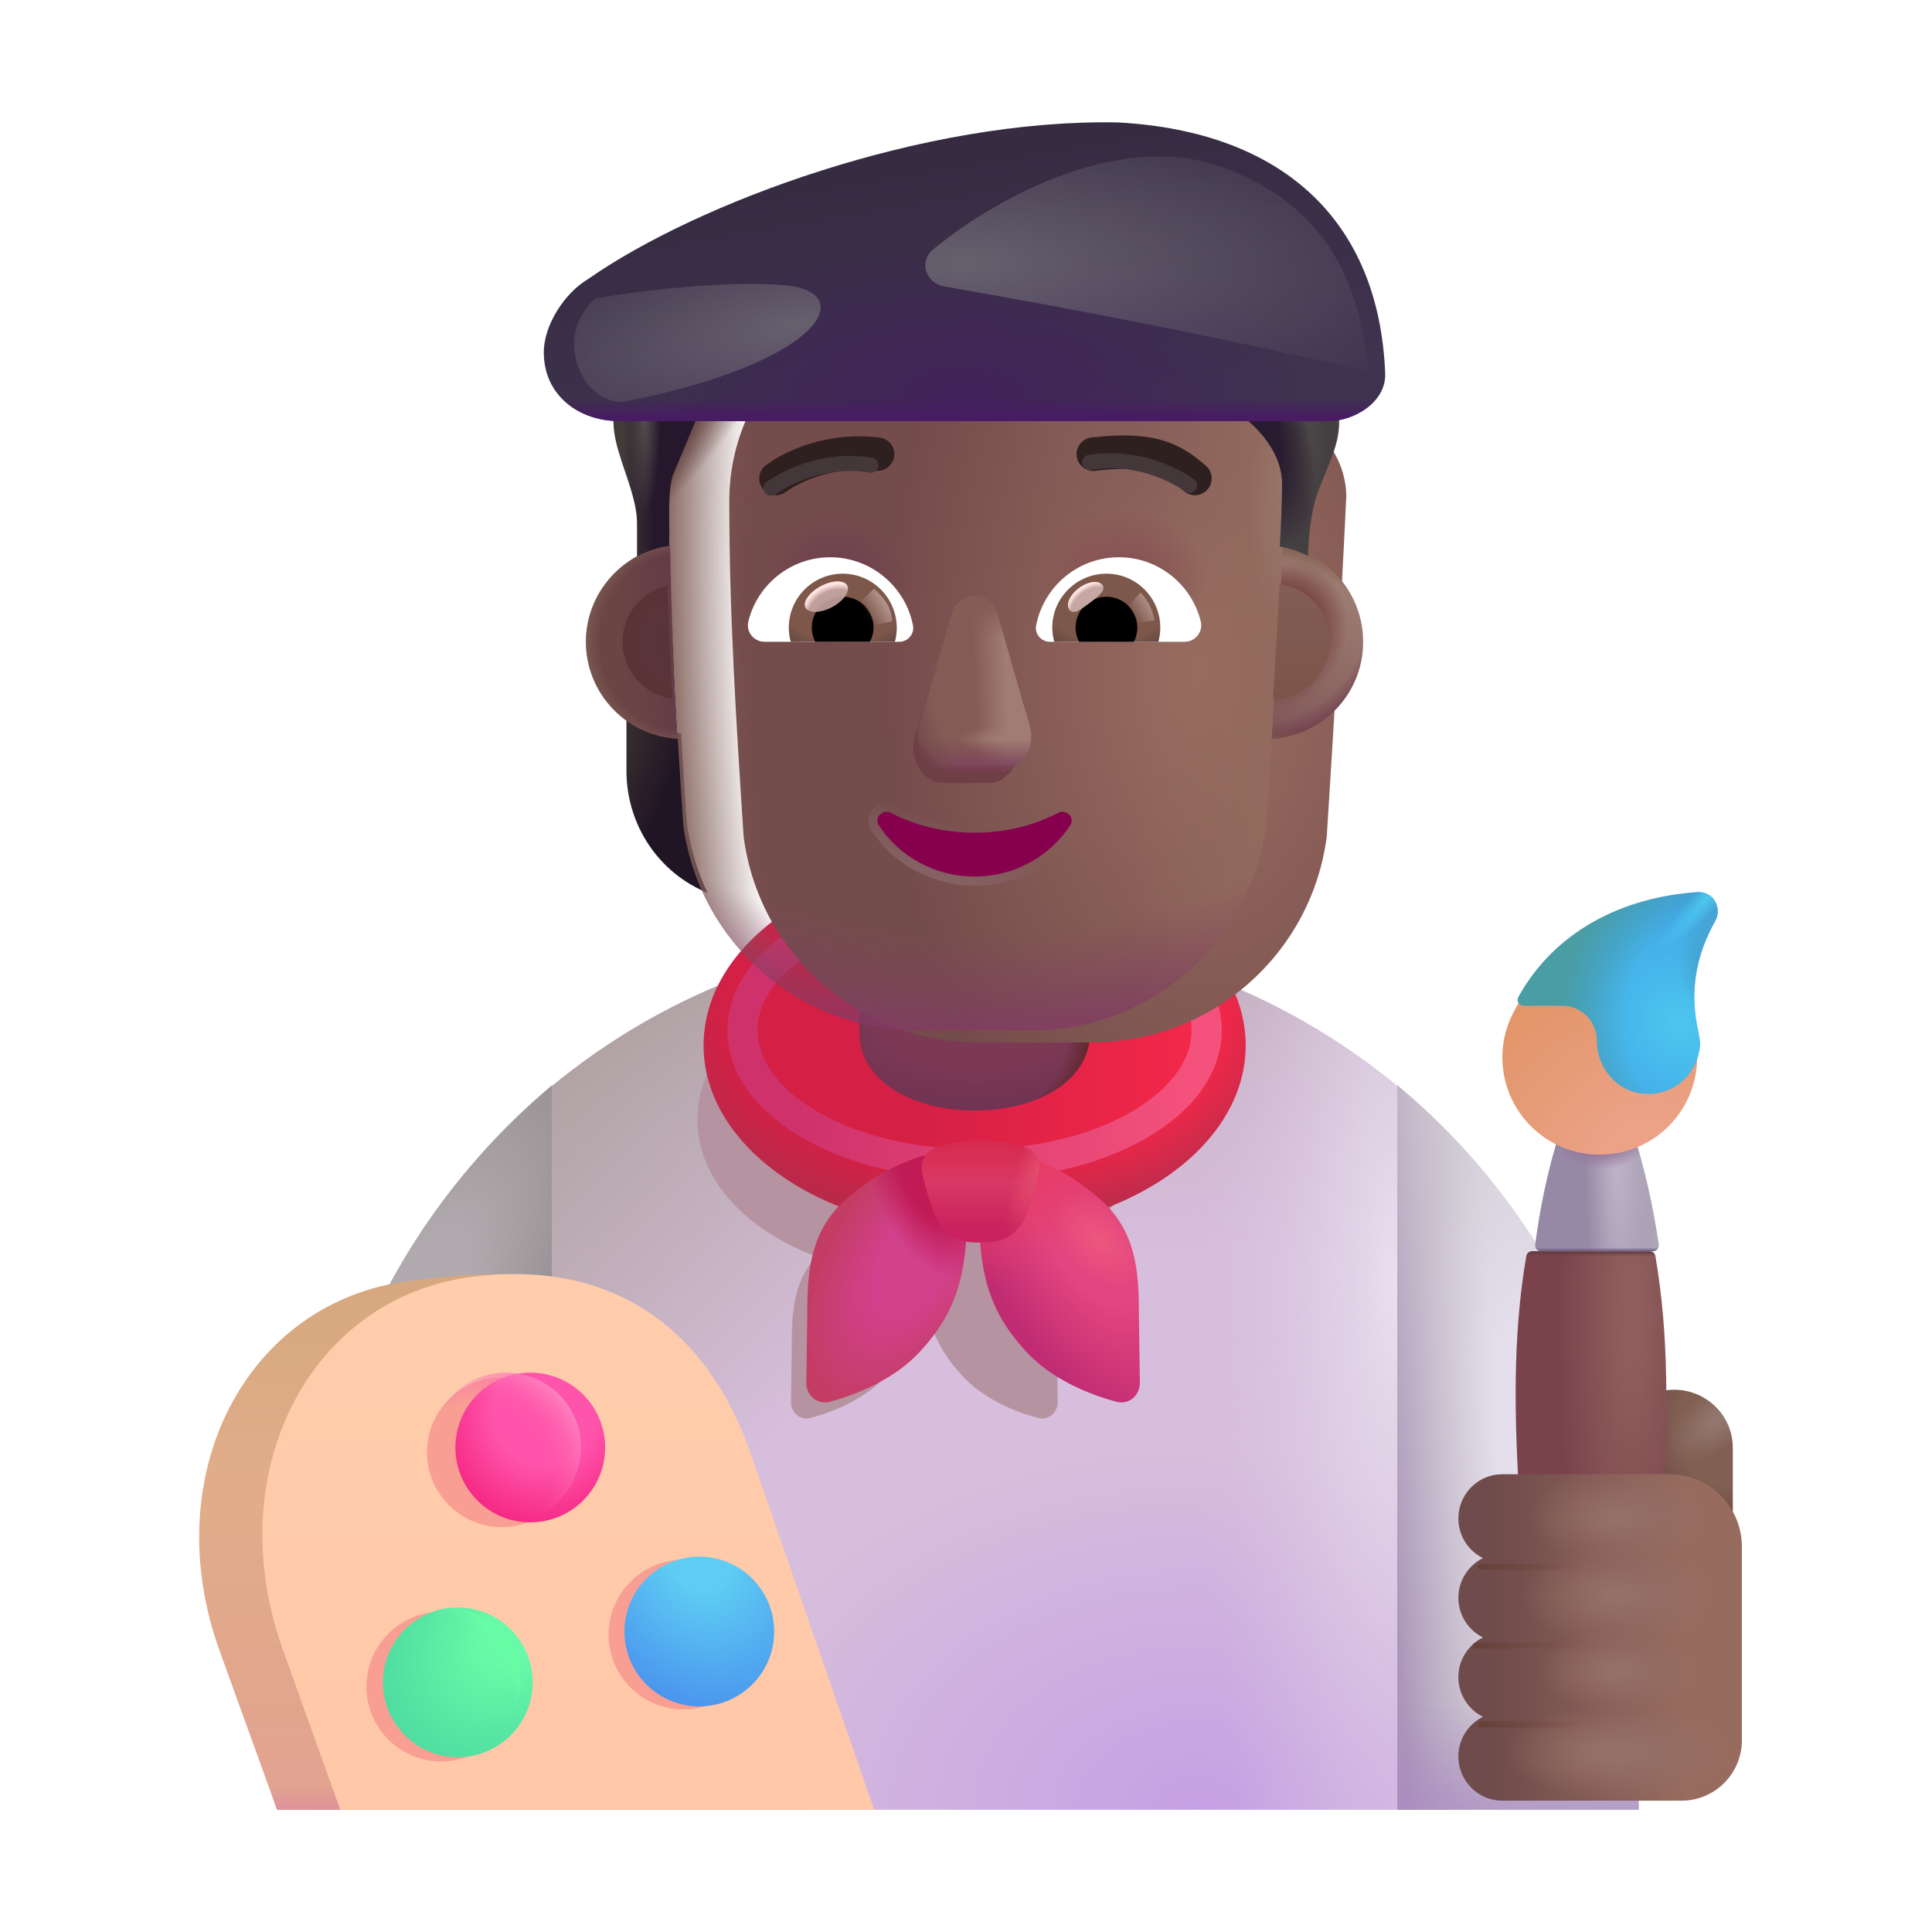 <svg viewBox="0 0 32 32" fill="none" xmlns="http://www.w3.org/2000/svg"><path d="M9.143 17.989C11.045 16.418 13.485 15.475 16.143 15.475C18.801 15.475 21.24 16.418 23.143 17.989V29.975H9.143V17.989Z" fill="url(#paint0_radial_4002_2388)" /><path d="M9.143 17.989C11.045 16.418 13.485 15.475 16.143 15.475C18.801 15.475 21.24 16.418 23.143 17.989V29.975H9.143V17.989Z" fill="url(#paint1_radial_4002_2388)" /><path d="M9.143 17.989C11.045 16.418 13.485 15.475 16.143 15.475C18.801 15.475 21.24 16.418 23.143 17.989V29.975H9.143V17.989Z" fill="url(#paint2_radial_4002_2388)" /><path d="M9.143 17.989C11.045 16.418 13.485 15.475 16.143 15.475C18.801 15.475 21.24 16.418 23.143 17.989V29.975H9.143V17.989Z" fill="url(#paint3_radial_4002_2388)" /><g filter="url(#filter0_f_4002_2388)"><path fill-rule="evenodd" clip-rule="evenodd" d="M17.101 20.81C18.273 20.373 19.068 19.522 19.068 18.543C19.068 17.118 17.385 15.964 15.309 15.964C13.233 15.964 11.551 17.118 11.551 18.543C11.551 19.522 12.346 20.373 13.518 20.81C13.129 21.246 13.114 21.791 13.114 22.296C13.111 22.513 13.104 22.917 13.101 23.22C13.098 23.396 13.252 23.532 13.423 23.486C13.804 23.386 14.332 23.171 14.687 22.78C15.065 22.366 15.252 21.966 15.309 21.347C15.367 21.966 15.554 22.366 15.931 22.78C16.287 23.171 16.814 23.386 17.196 23.486C17.366 23.532 17.52 23.396 17.518 23.22C17.515 22.917 17.508 22.513 17.505 22.296C17.505 21.791 17.49 21.246 17.101 20.81Z" fill="#B693A1" /></g><ellipse cx="16.143" cy="17.314" rx="4.489" ry="3.08" fill="url(#paint4_linear_4002_2388)" /><ellipse cx="16.143" cy="17.314" rx="4.489" ry="3.08" fill="url(#paint5_radial_4002_2388)" /><g filter="url(#filter1_f_4002_2388)"><ellipse cx="16.142" cy="17.066" rx="3.844" ry="2.219" stroke="url(#paint6_linear_4002_2388)" stroke-width="0.5" /></g><g filter="url(#filter2_i_4002_2388)"><path d="M14.064 19.957C14.888 19.168 15.781 19.02 16.122 19.066C16.255 20.859 16.11 21.594 15.399 22.375C14.975 22.842 14.345 23.098 13.89 23.218C13.686 23.272 13.502 23.111 13.505 22.9C13.509 22.538 13.517 22.056 13.521 21.797C13.521 21.168 13.54 20.488 14.064 19.957Z" fill="url(#paint7_radial_4002_2388)" /><path d="M14.064 19.957C14.888 19.168 15.781 19.02 16.122 19.066C16.255 20.859 16.11 21.594 15.399 22.375C14.975 22.842 14.345 23.098 13.89 23.218C13.686 23.272 13.502 23.111 13.505 22.9C13.509 22.538 13.517 22.056 13.521 21.797C13.521 21.168 13.54 20.488 14.064 19.957Z" fill="url(#paint8_radial_4002_2388)" /></g><g filter="url(#filter3_i_4002_2388)"><path d="M18.221 19.957C17.397 19.168 16.504 19.02 16.163 19.066C16.03 20.859 16.174 21.594 16.885 22.375C17.31 22.842 17.94 23.098 18.395 23.218C18.599 23.272 18.783 23.111 18.78 22.9C18.776 22.538 18.768 22.056 18.764 21.797C18.764 21.168 18.745 20.488 18.221 19.957Z" fill="url(#paint9_radial_4002_2388)" /><path d="M18.221 19.957C17.397 19.168 16.504 19.02 16.163 19.066C16.03 20.859 16.174 21.594 16.885 22.375C17.31 22.842 17.94 23.098 18.395 23.218C18.599 23.272 18.783 23.111 18.78 22.9C18.776 22.538 18.768 22.056 18.764 21.797C18.764 21.168 18.745 20.488 18.221 19.957Z" fill="url(#paint10_linear_4002_2388)" /><path d="M18.221 19.957C17.397 19.168 16.504 19.02 16.163 19.066C16.03 20.859 16.174 21.594 16.885 22.375C17.31 22.842 17.94 23.098 18.395 23.218C18.599 23.272 18.783 23.111 18.78 22.9C18.776 22.538 18.768 22.056 18.764 21.797C18.764 21.168 18.745 20.488 18.221 19.957Z" fill="url(#paint11_radial_4002_2388)" /></g><path d="M5.143 26.475C5.123 23.065 6.725 20.005 9.143 17.975V29.955L5.163 29.975L5.143 26.475Z" fill="url(#paint12_radial_4002_2388)" /><g filter="url(#filter4_i_4002_2388)"><path d="M15.413 19.097C15.595 19.039 15.845 18.988 16.142 18.988C16.439 18.988 16.688 19.039 16.87 19.097C17.056 19.156 17.148 19.348 17.107 19.538C17.046 19.825 16.964 20.066 16.885 20.252C16.78 20.5 16.545 20.667 16.276 20.678C16.156 20.683 16.128 20.683 16.007 20.678C15.739 20.667 15.504 20.5 15.399 20.252C15.32 20.066 15.238 19.825 15.176 19.538C15.136 19.348 15.228 19.156 15.413 19.097Z" fill="url(#paint13_linear_4002_2388)" /><path d="M15.413 19.097C15.595 19.039 15.845 18.988 16.142 18.988C16.439 18.988 16.688 19.039 16.87 19.097C17.056 19.156 17.148 19.348 17.107 19.538C17.046 19.825 16.964 20.066 16.885 20.252C16.78 20.5 16.545 20.667 16.276 20.678C16.156 20.683 16.128 20.683 16.007 20.678C15.739 20.667 15.504 20.5 15.399 20.252C15.32 20.066 15.238 19.825 15.176 19.538C15.136 19.348 15.228 19.156 15.413 19.097Z" fill="url(#paint14_radial_4002_2388)" /></g><path d="M4.589 29.975H13.433L11.402 24.17C10.8 22.379 11.082 20.637 6.792 21.216C4.074 21.549 2.589 24.433 3.636 27.339L4.589 29.975Z" fill="url(#paint15_linear_4002_2388)" /><path d="M4.589 29.975H13.433L11.402 24.17C10.8 22.379 11.082 20.637 6.792 21.216C4.074 21.549 2.589 24.433 3.636 27.339L4.589 29.975Z" fill="url(#paint16_linear_4002_2388)" /><g filter="url(#filter5_ii_4002_2388)"><path d="M5.636 29.975H14.48L12.449 24.123C11.847 22.318 10.427 20.827 7.839 21.146C5.121 21.482 3.636 24.389 4.683 27.318L5.636 29.975Z" fill="url(#paint17_linear_4002_2388)" /></g><g filter="url(#filter6_f_4002_2388)"><path d="M8.312 25.293C8.997 25.293 9.552 24.738 9.552 24.053C9.552 23.368 8.997 22.813 8.312 22.813C7.627 22.813 7.072 23.368 7.072 24.053C7.072 24.738 7.627 25.293 8.312 25.293Z" fill="#F99E93" /></g><g filter="url(#filter7_f_4002_2388)"><path d="M11.32 28.314C12.005 28.314 12.56 27.759 12.56 27.074C12.56 26.389 12.005 25.834 11.32 25.834C10.635 25.834 10.08 26.389 10.08 27.074C10.08 27.759 10.635 28.314 11.32 28.314Z" fill="#F99E93" /></g><g filter="url(#filter8_f_4002_2388)"><path d="M7.309 29.175C7.993 29.175 8.549 28.62 8.549 27.935C8.549 27.25 7.993 26.695 7.309 26.695C6.624 26.695 6.069 27.25 6.069 27.935C6.069 28.62 6.624 29.175 7.309 29.175Z" fill="#F99E93" /></g><g filter="url(#filter9_ii_4002_2388)"><path d="M8.383 25.215C9.067 25.215 9.623 24.66 9.623 23.975C9.623 23.29 9.067 22.735 8.383 22.735C7.698 22.735 7.143 23.29 7.143 23.975C7.143 24.66 7.698 25.215 8.383 25.215Z" fill="url(#paint18_radial_4002_2388)" /></g><path d="M8.383 25.215C9.067 25.215 9.623 24.66 9.623 23.975C9.623 23.29 9.067 22.735 8.383 22.735C7.698 22.735 7.143 23.29 7.143 23.975C7.143 24.66 7.698 25.215 8.383 25.215Z" fill="url(#paint19_radial_4002_2388)" /><g filter="url(#filter10_ii_4002_2388)"><path d="M11.383 28.263C12.067 28.263 12.623 27.708 12.623 27.023C12.623 26.339 12.067 25.783 11.383 25.783C10.698 25.783 10.143 26.339 10.143 27.023C10.143 27.708 10.698 28.263 11.383 28.263Z" fill="url(#paint20_radial_4002_2388)" /></g><g filter="url(#filter11_ii_4002_2388)"><path d="M7.383 29.105C8.067 29.105 8.623 28.549 8.623 27.864C8.623 27.18 8.067 26.625 7.383 26.625C6.698 26.625 6.143 27.18 6.143 27.864C6.143 28.549 6.698 29.105 7.383 29.105Z" fill="url(#paint21_radial_4002_2388)" /></g><path d="M7.383 29.105C8.067 29.105 8.623 28.549 8.623 27.864C8.623 27.18 8.067 26.625 7.383 26.625C6.698 26.625 6.143 27.18 6.143 27.864C6.143 28.549 6.698 29.105 7.383 29.105Z" fill="url(#paint22_radial_4002_2388)" /><path d="M16.142 18.394C15.092 18.394 14.233 17.887 14.233 17.103L14.233 14.411C14.233 13.301 15.092 12.394 16.142 12.394C17.192 12.394 18.052 13.301 18.052 14.411L18.052 17.103C18.052 17.899 17.192 18.394 16.142 18.394Z" fill="url(#paint23_radial_4002_2388)" /><path d="M16.142 18.394C15.092 18.394 14.233 17.887 14.233 17.103L14.233 14.411C14.233 13.301 15.092 12.394 16.142 12.394C17.192 12.394 18.052 13.301 18.052 14.411L18.052 17.103C18.052 17.899 17.192 18.394 16.142 18.394Z" fill="url(#paint24_radial_4002_2388)" /><path d="M27.734 23.019C28.266 23.019 28.701 23.454 28.701 23.986V26.2H26.767V23.986C26.777 23.454 27.202 23.019 27.734 23.019Z" fill="url(#paint25_radial_4002_2388)" /><path d="M27.734 23.019C28.266 23.019 28.701 23.454 28.701 23.986V26.2H26.767V23.986C26.777 23.454 27.202 23.019 27.734 23.019Z" fill="url(#paint26_radial_4002_2388)" /><path d="M23.143 29.975V17.975C25.583 19.998 27.143 23.053 27.143 26.469V29.975H23.143Z" fill="url(#paint27_radial_4002_2388)" /><path d="M23.143 29.975V17.975C25.583 19.998 27.143 23.053 27.143 26.469V29.975H23.143Z" fill="url(#paint28_linear_4002_2388)" /><path d="M23.143 29.975V17.975C25.583 19.998 27.143 23.053 27.143 26.469V29.975H23.143Z" fill="url(#paint29_linear_4002_2388)" /><path d="M25.378 20.725C25.33 20.725 25.289 20.759 25.28 20.807C25.05 22.145 25.081 23.502 25.173 24.941L25.783 29.245C25.824 29.525 26.069 29.745 26.354 29.745C26.651 29.745 26.895 29.535 26.926 29.245L27.556 24.894C27.617 23.402 27.648 22.142 27.419 20.807C27.411 20.759 27.369 20.725 27.321 20.725H25.378Z" fill="url(#paint30_radial_4002_2388)" /><path d="M25.378 20.725C25.33 20.725 25.289 20.759 25.28 20.807C25.05 22.145 25.081 23.502 25.173 24.941L25.783 29.245C25.824 29.525 26.069 29.745 26.354 29.745C26.651 29.745 26.895 29.535 26.926 29.245L27.556 24.894C27.617 23.402 27.648 22.142 27.419 20.807C27.411 20.759 27.369 20.725 27.321 20.725H25.378Z" fill="url(#paint31_linear_4002_2388)" /><g filter="url(#filter12_i_4002_2388)"><path d="M27.277 20.725C27.338 20.725 27.384 20.671 27.375 20.611C27.276 19.949 27.141 19.349 26.943 18.735H25.743C25.537 19.344 25.4 20.05 25.328 20.613C25.32 20.672 25.366 20.725 25.426 20.725H27.277Z" fill="url(#paint32_linear_4002_2388)" /><path d="M27.277 20.725C27.338 20.725 27.384 20.671 27.375 20.611C27.276 19.949 27.141 19.349 26.943 18.735H25.743C25.537 19.344 25.4 20.05 25.328 20.613C25.32 20.672 25.366 20.725 25.426 20.725H27.277Z" fill="url(#paint33_radial_4002_2388)" /><path d="M27.277 20.725C27.338 20.725 27.384 20.671 27.375 20.611C27.276 19.949 27.141 19.349 26.943 18.735H25.743C25.537 19.344 25.4 20.05 25.328 20.613C25.32 20.672 25.366 20.725 25.426 20.725H27.277Z" fill="url(#paint34_radial_4002_2388)" /><path d="M27.277 20.725C27.338 20.725 27.384 20.671 27.375 20.611C27.276 19.949 27.141 19.349 26.943 18.735H25.743C25.537 19.344 25.4 20.05 25.328 20.613C25.32 20.672 25.366 20.725 25.426 20.725H27.277Z" fill="url(#paint35_linear_4002_2388)" /></g><path d="M25.169 16.58L25.854 16.488C26.176 16.488 26.589 16.959 26.589 17.281C26.589 17.754 26.725 17.831 27.198 17.831C27.652 17.842 28.058 17.832 28.105 17.395C28.108 17.434 28.11 17.473 28.11 17.512C28.11 18.405 27.389 19.125 26.497 19.125C25.605 19.125 24.884 18.405 24.884 17.512C24.884 17.244 24.949 16.996 25.067 16.77C25.077 16.749 25.158 16.601 25.169 16.58Z" fill="url(#paint36_radial_4002_2388)" /><g filter="url(#filter13_i_4002_2388)"><path d="M28.293 14.9C28.228 14.846 28.153 14.825 28.078 14.825C26.83 14.907 25.703 15.474 25.1 16.564C25.064 16.628 25.112 16.706 25.186 16.706H25.82C26.142 16.706 26.4 16.964 26.4 17.287C26.4 17.759 26.766 18.168 27.239 18.168C27.712 18.179 28.088 17.803 28.11 17.34C28.11 17.287 28.099 17.233 28.088 17.179V17.168C27.927 16.469 28.035 15.878 28.368 15.287C28.432 15.158 28.4 14.996 28.293 14.9Z" fill="url(#paint37_radial_4002_2388)" /><path d="M28.293 14.9C28.228 14.846 28.153 14.825 28.078 14.825C26.83 14.907 25.703 15.474 25.1 16.564C25.064 16.628 25.112 16.706 25.186 16.706H25.82C26.142 16.706 26.4 16.964 26.4 17.287C26.4 17.759 26.766 18.168 27.239 18.168C27.712 18.179 28.088 17.803 28.11 17.34C28.11 17.287 28.099 17.233 28.088 17.179V17.168C27.927 16.469 28.035 15.878 28.368 15.287C28.432 15.158 28.4 14.996 28.293 14.9Z" fill="url(#paint38_radial_4002_2388)" /><path d="M28.293 14.9C28.228 14.846 28.153 14.825 28.078 14.825C26.83 14.907 25.703 15.474 25.1 16.564C25.064 16.628 25.112 16.706 25.186 16.706H25.82C26.142 16.706 26.4 16.964 26.4 17.287C26.4 17.759 26.766 18.168 27.239 18.168C27.712 18.179 28.088 17.803 28.11 17.34C28.11 17.287 28.099 17.233 28.088 17.179V17.168C27.927 16.469 28.035 15.878 28.368 15.287C28.432 15.158 28.4 14.996 28.293 14.9Z" fill="url(#paint39_radial_4002_2388)" /><path d="M28.293 14.9C28.228 14.846 28.153 14.825 28.078 14.825C26.83 14.907 25.703 15.474 25.1 16.564C25.064 16.628 25.112 16.706 25.186 16.706H25.82C26.142 16.706 26.4 16.964 26.4 17.287C26.4 17.759 26.766 18.168 27.239 18.168C27.712 18.179 28.088 17.803 28.11 17.34C28.11 17.287 28.099 17.233 28.088 17.179V17.168C27.927 16.469 28.035 15.878 28.368 15.287C28.432 15.158 28.4 14.996 28.293 14.9Z" fill="url(#paint40_radial_4002_2388)" /></g><g filter="url(#filter14_i_4002_2388)"><path d="M24.005 25.3C24.005 24.899 24.33 24.568 24.731 24.568H27.501C28.164 24.568 28.701 25.106 28.701 25.768V28.975C28.701 29.527 28.253 29.975 27.701 29.975H24.731C24.33 29.975 24.005 29.644 24.005 29.243C24.005 28.956 24.171 28.705 24.412 28.586C24.171 28.466 24.005 28.215 24.005 27.929C24.005 27.642 24.171 27.391 24.412 27.271C24.171 27.152 24.005 26.901 24.005 26.614C24.005 26.328 24.171 26.077 24.412 25.957C24.171 25.838 24.005 25.587 24.005 25.3Z" fill="url(#paint41_linear_4002_2388)" /><path d="M24.005 25.3C24.005 24.899 24.33 24.568 24.731 24.568H27.501C28.164 24.568 28.701 25.106 28.701 25.768V28.975C28.701 29.527 28.253 29.975 27.701 29.975H24.731C24.33 29.975 24.005 29.644 24.005 29.243C24.005 28.956 24.171 28.705 24.412 28.586C24.171 28.466 24.005 28.215 24.005 27.929C24.005 27.642 24.171 27.391 24.412 27.271C24.171 27.152 24.005 26.901 24.005 26.614C24.005 26.328 24.171 26.077 24.412 25.957C24.171 25.838 24.005 25.587 24.005 25.3Z" fill="url(#paint42_radial_4002_2388)" /><path d="M24.005 25.3C24.005 24.899 24.33 24.568 24.731 24.568H27.501C28.164 24.568 28.701 25.106 28.701 25.768V28.975C28.701 29.527 28.253 29.975 27.701 29.975H24.731C24.33 29.975 24.005 29.644 24.005 29.243C24.005 28.956 24.171 28.705 24.412 28.586C24.171 28.466 24.005 28.215 24.005 27.929C24.005 27.642 24.171 27.391 24.412 27.271C24.171 27.152 24.005 26.901 24.005 26.614C24.005 26.328 24.171 26.077 24.412 25.957C24.171 25.838 24.005 25.587 24.005 25.3Z" fill="url(#paint43_radial_4002_2388)" /><path d="M24.005 25.3C24.005 24.899 24.33 24.568 24.731 24.568H27.501C28.164 24.568 28.701 25.106 28.701 25.768V28.975C28.701 29.527 28.253 29.975 27.701 29.975H24.731C24.33 29.975 24.005 29.644 24.005 29.243C24.005 28.956 24.171 28.705 24.412 28.586C24.171 28.466 24.005 28.215 24.005 27.929C24.005 27.642 24.171 27.391 24.412 27.271C24.171 27.152 24.005 26.901 24.005 26.614C24.005 26.328 24.171 26.077 24.412 25.957C24.171 25.838 24.005 25.587 24.005 25.3Z" fill="url(#paint44_radial_4002_2388)" /><path d="M24.005 25.3C24.005 24.899 24.33 24.568 24.731 24.568H27.501C28.164 24.568 28.701 25.106 28.701 25.768V28.975C28.701 29.527 28.253 29.975 27.701 29.975H24.731C24.33 29.975 24.005 29.644 24.005 29.243C24.005 28.956 24.171 28.705 24.412 28.586C24.171 28.466 24.005 28.215 24.005 27.929C24.005 27.642 24.171 27.391 24.412 27.271C24.171 27.152 24.005 26.901 24.005 26.614C24.005 26.328 24.171 26.077 24.412 25.957C24.171 25.838 24.005 25.587 24.005 25.3Z" fill="url(#paint45_radial_4002_2388)" /></g><g filter="url(#filter15_f_4002_2388)"><path d="M24.525 25.952H26.322" stroke="url(#paint46_linear_4002_2388)" stroke-width="0.1" stroke-linecap="round" /></g><g filter="url(#filter16_f_4002_2388)"><path d="M24.447 27.257H26.244" stroke="url(#paint47_linear_4002_2388)" stroke-width="0.1" stroke-linecap="round" /></g><g filter="url(#filter17_f_4002_2388)"><path d="M24.525 28.562H26.322" stroke="url(#paint48_linear_4002_2388)" stroke-width="0.1" stroke-linecap="round" /></g><path d="M21.003 12.145C21.338 12.134 21.652 12.021 21.908 11.837V12.768C21.908 13.661 21.375 14.457 20.567 14.787C20.737 14.424 20.854 14.029 20.913 13.607L21.003 12.145Z" fill="url(#paint49_radial_4002_2388)" /><path d="M11.28 12.145C10.945 12.134 10.631 12.021 10.376 11.837V12.768C10.376 13.661 10.908 14.457 11.717 14.787C11.546 14.424 11.429 14.029 11.371 13.607L11.28 12.145Z" fill="url(#paint50_radial_4002_2388)" /><g filter="url(#filter18_ii_4002_2388)"><path d="M11.317 13.66C11.574 15.613 13.236 17.066 15.203 17.066H17.089C19.056 17.066 20.718 15.613 20.975 13.66C21.093 11.777 21.211 9.901 21.299 8.018C21.288 7.251 20.684 6.618 19.92 6.586H18.52C17.565 6.586 16.701 6.023 16.308 5.143C16.207 4.891 15.963 4.725 15.693 4.725H14.42C12.574 4.725 11.079 6.237 11.079 8.104C11.079 9.964 11.195 11.795 11.317 13.66Z" fill="url(#paint51_radial_4002_2388)" /><path d="M11.317 13.66C11.574 15.613 13.236 17.066 15.203 17.066H17.089C19.056 17.066 20.718 15.613 20.975 13.66C21.093 11.777 21.211 9.901 21.299 8.018C21.288 7.251 20.684 6.618 19.92 6.586H18.52C17.565 6.586 16.701 6.023 16.308 5.143C16.207 4.891 15.963 4.725 15.693 4.725H14.42C12.574 4.725 11.079 6.237 11.079 8.104C11.079 9.964 11.195 11.795 11.317 13.66Z" fill="url(#paint52_radial_4002_2388)" /></g><path d="M11.317 13.66C11.574 15.613 13.236 17.066 15.203 17.066H17.089C19.056 17.066 20.718 15.613 20.975 13.66C21.093 11.777 21.211 9.901 21.299 8.018C21.288 7.251 20.684 6.618 19.92 6.586H18.52C17.565 6.586 16.701 6.023 16.308 5.143C16.207 4.891 15.963 4.725 15.693 4.725H14.42C12.574 4.725 11.079 6.237 11.079 8.104C11.079 9.964 11.195 11.795 11.317 13.66Z" fill="url(#paint53_linear_4002_2388)" /><path d="M11.317 13.66C11.574 15.613 13.236 17.066 15.203 17.066H17.089C19.056 17.066 20.718 15.613 20.975 13.66C21.093 11.777 21.211 9.901 21.299 8.018C21.288 7.251 20.684 6.618 19.92 6.586H18.52C17.565 6.586 16.701 6.023 16.308 5.143C16.207 4.891 15.963 4.725 15.693 4.725H14.42C12.574 4.725 11.079 6.237 11.079 8.104C11.079 9.964 11.195 11.795 11.317 13.66Z" fill="url(#paint54_radial_4002_2388)" /><path d="M11.317 13.66C11.574 15.613 13.236 17.066 15.203 17.066H17.089C19.056 17.066 20.718 15.613 20.975 13.66C21.093 11.777 21.211 9.901 21.299 8.018C21.288 7.251 20.684 6.618 19.92 6.586H18.52C17.565 6.586 16.701 6.023 16.308 5.143C16.207 4.891 15.963 4.725 15.693 4.725H14.42C12.574 4.725 11.079 6.237 11.079 8.104C11.079 9.964 11.195 11.795 11.317 13.66Z" fill="url(#paint55_radial_4002_2388)" /><path d="M11.317 13.66C11.574 15.613 13.236 17.066 15.203 17.066H17.089C19.056 17.066 20.718 15.613 20.975 13.66C21.093 11.777 21.211 9.901 21.299 8.018C21.288 7.251 20.684 6.618 19.92 6.586H18.52C17.565 6.586 16.701 6.023 16.308 5.143C16.207 4.891 15.963 4.725 15.693 4.725H14.42C12.574 4.725 11.079 6.237 11.079 8.104C11.079 9.964 11.195 11.795 11.317 13.66Z" fill="url(#paint56_radial_4002_2388)" /><path d="M11.317 13.66C11.574 15.613 13.236 17.066 15.203 17.066H17.089C19.056 17.066 20.718 15.613 20.975 13.66C21.093 11.777 21.211 9.901 21.299 8.018C21.288 7.251 20.684 6.618 19.92 6.586H18.52C17.565 6.586 16.701 6.023 16.308 5.143C16.207 4.891 15.963 4.725 15.693 4.725H14.42C12.574 4.725 11.079 6.237 11.079 8.104C11.079 9.964 11.195 11.795 11.317 13.66Z" fill="url(#paint57_radial_4002_2388)" /><path d="M11.317 13.66C11.574 15.613 13.236 17.066 15.203 17.066H17.089C19.056 17.066 20.718 15.613 20.975 13.66C21.093 11.777 21.211 9.901 21.299 8.018C21.288 7.251 20.684 6.618 19.92 6.586H18.52C17.565 6.586 16.701 6.023 16.308 5.143C16.207 4.891 15.963 4.725 15.693 4.725H14.42C12.574 4.725 11.079 6.237 11.079 8.104C11.079 9.964 11.195 11.795 11.317 13.66Z" fill="url(#paint58_radial_4002_2388)" /><path d="M11.317 13.66C11.574 15.613 13.236 17.066 15.203 17.066H17.089C19.056 17.066 20.718 15.613 20.975 13.66C21.093 11.777 21.211 9.901 21.299 8.018C21.288 7.251 20.684 6.618 19.92 6.586H18.52C17.565 6.586 16.701 6.023 16.308 5.143C16.207 4.891 15.963 4.725 15.693 4.725H14.42C12.574 4.725 11.079 6.237 11.079 8.104C11.079 9.964 11.195 11.795 11.317 13.66Z" fill="url(#paint59_radial_4002_2388)" /><g filter="url(#filter19_f_4002_2388)"><path d="M15.74 10.377L15.149 12.215C15.049 12.593 15.291 12.971 15.634 12.971H16.366C16.709 12.971 16.951 12.587 16.85 12.215L16.355 10.377C16.25 9.969 15.851 9.969 15.74 10.377Z" fill="#6F3F46" /></g><g filter="url(#filter20_f_4002_2388)"><path d="M15.759 10.181L15.228 12.019C15.119 12.397 15.38 12.775 15.748 12.775H16.535C16.904 12.775 17.164 12.391 17.055 12.019L16.524 10.181C16.41 9.773 15.879 9.773 15.759 10.181Z" fill="#845B55" /><path d="M15.759 10.181L15.228 12.019C15.119 12.397 15.38 12.775 15.748 12.775H16.535C16.904 12.775 17.164 12.391 17.055 12.019L16.524 10.181C16.41 9.773 15.879 9.773 15.759 10.181Z" fill="url(#paint60_linear_4002_2388)" /><path d="M15.759 10.181L15.228 12.019C15.119 12.397 15.38 12.775 15.748 12.775H16.535C16.904 12.775 17.164 12.391 17.055 12.019L16.524 10.181C16.41 9.773 15.879 9.773 15.759 10.181Z" fill="url(#paint61_radial_4002_2388)" /><path d="M15.759 10.181L15.228 12.019C15.119 12.397 15.38 12.775 15.748 12.775H16.535C16.904 12.775 17.164 12.391 17.055 12.019L16.524 10.181C16.41 9.773 15.879 9.773 15.759 10.181Z" fill="url(#paint62_linear_4002_2388)" /><path d="M15.759 10.181L15.228 12.019C15.119 12.397 15.38 12.775 15.748 12.775H16.535C16.904 12.775 17.164 12.391 17.055 12.019L16.524 10.181C16.41 9.773 15.879 9.773 15.759 10.181Z" fill="url(#paint63_radial_4002_2388)" /><path d="M15.759 10.181L15.228 12.019C15.119 12.397 15.38 12.775 15.748 12.775H16.535C16.904 12.775 17.164 12.391 17.055 12.019L16.524 10.181C16.41 9.773 15.879 9.773 15.759 10.181Z" fill="url(#paint64_linear_4002_2388)" /></g><path d="M15.759 10.181L15.228 12.019C15.119 12.397 15.38 12.775 15.748 12.775H16.535C16.904 12.775 17.164 12.391 17.055 12.019L16.524 10.181C16.41 9.773 15.879 9.773 15.759 10.181Z" fill="url(#paint65_linear_4002_2388)" /><path d="M15.759 10.181L15.228 12.019C15.119 12.397 15.38 12.775 15.748 12.775H16.535C16.904 12.775 17.164 12.391 17.055 12.019L16.524 10.181C16.41 9.773 15.879 9.773 15.759 10.181Z" fill="url(#paint66_radial_4002_2388)" /><g filter="url(#filter21_f_4002_2388)"><path d="M14.791 13.397L14.791 13.397L14.79 13.397C14.688 13.345 14.582 13.377 14.519 13.444C14.456 13.51 14.43 13.619 14.496 13.714C14.845 14.242 15.451 14.594 16.142 14.594C16.832 14.594 17.439 14.242 17.788 13.714C17.852 13.617 17.828 13.508 17.764 13.441C17.7 13.375 17.594 13.345 17.493 13.397L17.493 13.397L17.492 13.397C17.103 13.6 16.642 13.717 16.142 13.717C15.646 13.717 15.181 13.6 14.791 13.397Z" stroke="url(#paint67_linear_4002_2388)" stroke-width="0.15" /></g><path d="M16.142 13.792C15.634 13.792 15.157 13.672 14.756 13.463C14.619 13.394 14.472 13.548 14.558 13.672C14.893 14.18 15.477 14.518 16.142 14.518C16.806 14.518 17.39 14.18 17.725 13.672C17.811 13.543 17.664 13.394 17.527 13.463C17.126 13.672 16.654 13.792 16.142 13.792Z" fill="url(#paint68_radial_4002_2388)" /><g filter="url(#filter22_i_4002_2388)"><path d="M19.875 7.916C19.699 7.763 19.496 7.602 19.187 7.504C18.883 7.409 18.502 7.383 17.974 7.447C17.823 7.466 17.714 7.604 17.733 7.756C17.752 7.908 17.89 8.017 18.042 7.998C18.523 7.939 18.818 7.97 19.02 8.033C19.219 8.096 19.353 8.197 19.51 8.334C19.626 8.435 19.801 8.423 19.901 8.307C20.002 8.192 19.99 8.016 19.875 7.916Z" fill="#2E201F" /></g><g filter="url(#filter23_i_4002_2388)"><path d="M12.731 7.807C12.821 7.753 12.951 7.684 13.114 7.619C13.442 7.491 13.91 7.379 14.47 7.447C14.622 7.466 14.73 7.604 14.711 7.756C14.693 7.908 14.554 8.016 14.402 7.998C13.954 7.943 13.58 8.032 13.317 8.136C13.186 8.187 13.084 8.242 13.016 8.283C12.982 8.303 12.956 8.32 12.941 8.331C12.933 8.336 12.927 8.34 12.924 8.342L12.921 8.345C12.8 8.438 12.627 8.416 12.533 8.295C12.439 8.174 12.461 8 12.582 7.906L12.731 7.807Z" fill="#2E201F" /></g><path d="M18.533 9.23C19.186 9.23 19.737 9.681 19.887 10.289C19.932 10.464 19.798 10.63 19.62 10.63H17.389C17.247 10.63 17.133 10.5 17.162 10.358C17.287 9.717 17.851 9.23 18.533 9.23Z" fill="white" /><path d="M18.326 9.502C18.821 9.502 19.218 9.904 19.218 10.395C19.218 10.476 19.206 10.557 19.186 10.63H17.462C17.442 10.553 17.429 10.476 17.429 10.395C17.429 9.904 17.831 9.502 18.326 9.502Z" fill="url(#paint69_radial_4002_2388)" /><path d="M17.815 10.395C17.815 10.111 18.042 9.884 18.326 9.884C18.61 9.884 18.837 10.111 18.837 10.395C18.837 10.48 18.817 10.561 18.78 10.63H17.876C17.835 10.561 17.815 10.48 17.815 10.395Z" fill="black" /><g filter="url(#filter24_f_4002_2388)"><path d="M18.26 9.691C18.324 9.776 18.191 9.88 18.04 9.993C17.889 10.106 17.776 10.185 17.713 10.1C17.649 10.015 17.72 9.854 17.871 9.741C18.023 9.628 18.197 9.606 18.26 9.691Z" fill="#C7A7A3" /><path d="M18.26 9.691C18.324 9.776 18.191 9.88 18.04 9.993C17.889 10.106 17.776 10.185 17.713 10.1C17.649 10.015 17.72 9.854 17.871 9.741C18.023 9.628 18.197 9.606 18.26 9.691Z" fill="url(#paint70_radial_4002_2388)" /></g><g filter="url(#filter25_f_4002_2388)"><path d="M19.121 10.277C19.088 10.046 18.953 9.873 18.889 9.814L18.63 10.1L18.747 10.328L19.121 10.277Z" fill="url(#paint71_linear_4002_2388)" /></g><path d="M13.751 9.23C13.098 9.23 12.546 9.681 12.396 10.289C12.351 10.464 12.485 10.63 12.664 10.63H14.895C15.037 10.63 15.15 10.5 15.122 10.358C14.996 9.717 14.428 9.23 13.751 9.23Z" fill="white" /><path d="M13.958 9.502C13.463 9.502 13.065 9.904 13.065 10.395C13.065 10.476 13.077 10.557 13.098 10.63H14.822C14.842 10.553 14.854 10.476 14.854 10.395C14.85 9.904 14.453 9.502 13.958 9.502Z" fill="url(#paint72_radial_4002_2388)" /><path d="M14.469 10.395C14.469 10.111 14.242 9.884 13.958 9.884C13.674 9.884 13.446 10.111 13.446 10.395C13.446 10.48 13.467 10.561 13.503 10.63H14.408C14.444 10.561 14.469 10.48 14.469 10.395Z" fill="black" /><g filter="url(#filter26_f_4002_2388)"><path d="M14.773 10.29C14.773 10.001 14.539 9.809 14.475 9.751L14.187 10.03L14.364 10.391L14.773 10.29Z" fill="url(#paint73_linear_4002_2388)" /></g><g filter="url(#filter27_f_4002_2388)"><ellipse cx="13.688" cy="9.883" rx="0.39" ry="0.197" transform="rotate(-27.914 13.688 9.883)" fill="#C7A7A3" fill-opacity="0.9" /><ellipse cx="13.688" cy="9.883" rx="0.39" ry="0.197" transform="rotate(-27.914 13.688 9.883)" fill="url(#paint74_radial_4002_2388)" /></g><path d="M21.064 12.236C21.129 11.172 21.193 10.109 21.248 9.045C22.004 9.177 22.578 9.836 22.578 10.63C22.578 11.487 21.908 12.187 21.064 12.236Z" fill="url(#paint75_linear_4002_2388)" /><path d="M21.064 12.236C21.129 11.172 21.193 10.109 21.248 9.045C22.004 9.177 22.578 9.836 22.578 10.63C22.578 11.487 21.908 12.187 21.064 12.236Z" fill="url(#paint76_radial_4002_2388)" /><path d="M21.064 12.236C21.129 11.172 21.193 10.109 21.248 9.045C22.004 9.177 22.578 9.836 22.578 10.63C22.578 11.487 21.908 12.187 21.064 12.236Z" fill="url(#paint77_radial_4002_2388)" /><path d="M21.064 12.236C21.129 11.172 21.193 10.109 21.248 9.045C22.004 9.177 22.578 9.836 22.578 10.63C22.578 11.487 21.908 12.187 21.064 12.236Z" fill="url(#paint78_radial_4002_2388)" /><path d="M11.098 9.032C10.316 9.142 9.705 9.818 9.705 10.63C9.705 11.489 10.379 12.191 11.226 12.237C11.162 11.168 11.118 10.101 11.098 9.032Z" fill="url(#paint79_linear_4002_2388)" /><path d="M11.098 9.032C10.316 9.142 9.705 9.818 9.705 10.63C9.705 11.489 10.379 12.191 11.226 12.237C11.162 11.168 11.118 10.101 11.098 9.032Z" fill="url(#paint80_radial_4002_2388)" /><g filter="url(#filter28_f_4002_2388)"><path d="M11.056 9.697C10.63 9.793 10.311 10.174 10.311 10.629C10.311 11.114 10.672 11.514 11.14 11.576C11.105 10.95 11.076 10.324 11.056 9.697Z" fill="url(#paint81_radial_4002_2388)" /></g><g filter="url(#filter29_f_4002_2388)"><path d="M21.085 11.582C21.123 10.947 21.16 10.313 21.195 9.678C21.666 9.737 22.031 10.139 22.031 10.626C22.031 11.151 21.608 11.577 21.085 11.582Z" fill="url(#paint82_linear_4002_2388)" /></g><g filter="url(#filter30_f_4002_2388)"><path d="M12.769 8.086C13.026 7.902 13.666 7.578 14.424 7.705" stroke="#433739" stroke-width="0.25" stroke-linecap="round" /></g><g filter="url(#filter31_f_4002_2388)"><path d="M19.703 8.04C19.446 7.856 18.805 7.532 18.048 7.659" stroke="#433739" stroke-width="0.25" stroke-linecap="round" /></g><path d="M20.631 6.934C20.814 7.085 21.236 7.483 21.236 8.014C21.236 8.337 21.216 8.733 21.197 9.053C21.379 9.085 21.501 9.127 21.666 9.208C21.669 8.915 21.711 8.507 21.806 8.219C21.855 8.072 21.91 7.938 21.963 7.81C22.121 7.428 22.259 7.095 22.13 6.621H20.631V6.934Z" fill="url(#paint83_radial_4002_2388)" /><path d="M20.631 6.934C20.814 7.085 21.236 7.483 21.236 8.014C21.236 8.337 21.216 8.733 21.197 9.053C21.379 9.085 21.501 9.127 21.666 9.208C21.669 8.915 21.711 8.507 21.806 8.219C21.855 8.072 21.91 7.938 21.963 7.81C22.121 7.428 22.259 7.095 22.13 6.621H20.631V6.934Z" fill="url(#paint84_radial_4002_2388)" /><path d="M11.551 6.901L11.148 7.862C11.06 8.129 11.088 8.541 11.088 9.041C10.882 9.068 10.716 9.134 10.551 9.217V8.717C10.551 8.567 10.551 8.405 10.397 7.942C10.383 7.9 10.369 7.86 10.356 7.821C10.185 7.312 10.083 7.01 10.234 6.52L11.551 6.901Z" fill="url(#paint85_linear_4002_2388)" /><path d="M11.551 6.901L11.148 7.862C11.06 8.129 11.088 8.541 11.088 9.041C10.882 9.068 10.716 9.134 10.551 9.217V8.717C10.551 8.567 10.551 8.405 10.397 7.942C10.383 7.9 10.369 7.86 10.356 7.821C10.185 7.312 10.083 7.01 10.234 6.52L11.551 6.901Z" fill="url(#paint86_radial_4002_2388)" /><path d="M9.007 5.835C9.007 5.385 9.351 4.852 9.741 4.622C11.557 3.353 15.31 1.962 18.519 2.028C21.256 2.177 22.843 3.664 22.943 6.184C22.962 6.675 22.409 6.975 22.009 6.975H10.264C9.579 6.975 9.007 6.545 9.007 5.835Z" fill="url(#paint87_linear_4002_2388)" /><path d="M9.007 5.835C9.007 5.385 9.351 4.852 9.741 4.622C11.557 3.353 15.31 1.962 18.519 2.028C21.256 2.177 22.843 3.664 22.943 6.184C22.962 6.675 22.409 6.975 22.009 6.975H10.264C9.579 6.975 9.007 6.545 9.007 5.835Z" fill="url(#paint88_radial_4002_2388)" /><path d="M9.007 5.835C9.007 5.385 9.351 4.852 9.741 4.622C11.557 3.353 15.31 1.962 18.519 2.028C21.256 2.177 22.843 3.664 22.943 6.184C22.962 6.675 22.409 6.975 22.009 6.975H10.264C9.579 6.975 9.007 6.545 9.007 5.835Z" fill="url(#paint89_linear_4002_2388)" /><g filter="url(#filter32_f_4002_2388)"><path d="M20.306 2.789C22.315 3.562 22.547 5.174 22.672 6.149C19.208 5.366 16.923 4.972 15.637 4.744C15.328 4.689 15.214 4.325 15.458 4.127C16.578 3.216 18.619 2.14 20.306 2.789Z" fill="url(#paint90_radial_4002_2388)" /></g><g filter="url(#filter33_f_4002_2388)"><path d="M13.015 4.726C12.042 4.633 10.511 4.829 9.868 4.939C9.694 5.074 9.389 5.479 9.559 6.02C9.729 6.561 10.132 6.67 10.312 6.657C13.614 6.02 14.232 4.842 13.015 4.726Z" fill="url(#paint91_radial_4002_2388)" /></g><defs><filter id="filter0_f_4002_2388" x="10.051" y="14.464" width="10.518" height="10.531" filterUnits="userSpaceOnUse" color-interpolation-filters="sRGB"><feFlood flood-opacity="0" result="BackgroundImageFix" /><feBlend mode="normal" in="SourceGraphic" in2="BackgroundImageFix" result="shape" /><feGaussianBlur stdDeviation="0.75" result="effect1_foregroundBlur_4002_2388" /></filter><filter id="filter1_f_4002_2388" x="11.649" y="14.198" width="8.987" height="5.737" filterUnits="userSpaceOnUse" color-interpolation-filters="sRGB"><feFlood flood-opacity="0" result="BackgroundImageFix" /><feBlend mode="normal" in="SourceGraphic" in2="BackgroundImageFix" result="shape" /><feGaussianBlur stdDeviation="0.2" result="effect1_foregroundBlur_4002_2388" /></filter><filter id="filter2_i_4002_2388" x="13.354" y="19.059" width="2.812" height="4.17" filterUnits="userSpaceOnUse" color-interpolation-filters="sRGB"><feFlood flood-opacity="0" result="BackgroundImageFix" /><feBlend mode="normal" in="SourceGraphic" in2="BackgroundImageFix" result="shape" /><feColorMatrix in="SourceAlpha" type="matrix" values="0 0 0 0 0 0 0 0 0 0 0 0 0 0 0 0 0 0 127 0" result="hardAlpha" /><feOffset dx="-0.15" /><feGaussianBlur stdDeviation="0.15" /><feComposite in2="hardAlpha" operator="arithmetic" k2="-1" k3="1" /><feColorMatrix type="matrix" values="0 0 0 0 0.678 0 0 0 0 0.059 0 0 0 0 0.341 0 0 0 1 0" /><feBlend mode="normal" in2="shape" result="effect1_innerShadow_4002_2388" /></filter><filter id="filter3_i_4002_2388" x="16.118" y="19.059" width="2.762" height="4.17" filterUnits="userSpaceOnUse" color-interpolation-filters="sRGB"><feFlood flood-opacity="0" result="BackgroundImageFix" /><feBlend mode="normal" in="SourceGraphic" in2="BackgroundImageFix" result="shape" /><feColorMatrix in="SourceAlpha" type="matrix" values="0 0 0 0 0 0 0 0 0 0 0 0 0 0 0 0 0 0 127 0" result="hardAlpha" /><feOffset dx="0.1" /><feGaussianBlur stdDeviation="0.1" /><feComposite in2="hardAlpha" operator="arithmetic" k2="-1" k3="1" /><feColorMatrix type="matrix" values="0 0 0 0 0.647 0 0 0 0 0.047 0 0 0 0 0.306 0 0 0 1 0" /><feBlend mode="normal" in2="shape" result="effect1_innerShadow_4002_2388" /></filter><filter id="filter4_i_4002_2388" x="15.167" y="18.888" width="2.05" height="1.794" filterUnits="userSpaceOnUse" color-interpolation-filters="sRGB"><feFlood flood-opacity="0" result="BackgroundImageFix" /><feBlend mode="normal" in="SourceGraphic" in2="BackgroundImageFix" result="shape" /><feColorMatrix in="SourceAlpha" type="matrix" values="0 0 0 0 0 0 0 0 0 0 0 0 0 0 0 0 0 0 127 0" result="hardAlpha" /><feOffset dx="0.1" dy="-0.1" /><feGaussianBlur stdDeviation="0.1" /><feComposite in2="hardAlpha" operator="arithmetic" k2="-1" k3="1" /><feColorMatrix type="matrix" values="0 0 0 0 0.773 0 0 0 0 0.094 0 0 0 0 0.298 0 0 0 1 0" /><feBlend mode="normal" in2="shape" result="effect1_innerShadow_4002_2388" /></filter><filter id="filter5_ii_4002_2388" x="4.246" y="21.103" width="10.434" height="8.872" filterUnits="userSpaceOnUse" color-interpolation-filters="sRGB"><feFlood flood-opacity="0" result="BackgroundImageFix" /><feBlend mode="normal" in="SourceGraphic" in2="BackgroundImageFix" result="shape" /><feColorMatrix in="SourceAlpha" type="matrix" values="0 0 0 0 0 0 0 0 0 0 0 0 0 0 0 0 0 0 127 0" result="hardAlpha" /><feOffset dx="0.2" /><feGaussianBlur stdDeviation="0.1" /><feComposite in2="hardAlpha" operator="arithmetic" k2="-1" k3="1" /><feColorMatrix type="matrix" values="0 0 0 0 0.988 0 0 0 0 0.678 0 0 0 0 0.604 0 0 0 1 0" /><feBlend mode="normal" in2="shape" result="effect1_innerShadow_4002_2388" /><feColorMatrix in="SourceAlpha" type="matrix" values="0 0 0 0 0 0 0 0 0 0 0 0 0 0 0 0 0 0 127 0" result="hardAlpha" /><feOffset dx="-0.2" /><feGaussianBlur stdDeviation="0.05" /><feComposite in2="hardAlpha" operator="arithmetic" k2="-1" k3="1" /><feColorMatrix type="matrix" values="0 0 0 0 1 0 0 0 0 0.832 0 0 0 0 0.679 0 0 0 1 0" /><feBlend mode="normal" in2="effect1_innerShadow_4002_2388" result="effect2_innerShadow_4002_2388" /></filter><filter id="filter6_f_4002_2388" x="6.922" y="22.663" width="2.78" height="2.78" filterUnits="userSpaceOnUse" color-interpolation-filters="sRGB"><feFlood flood-opacity="0" result="BackgroundImageFix" /><feBlend mode="normal" in="SourceGraphic" in2="BackgroundImageFix" result="shape" /><feGaussianBlur stdDeviation="0.075" result="effect1_foregroundBlur_4002_2388" /></filter><filter id="filter7_f_4002_2388" x="9.93" y="25.684" width="2.78" height="2.78" filterUnits="userSpaceOnUse" color-interpolation-filters="sRGB"><feFlood flood-opacity="0" result="BackgroundImageFix" /><feBlend mode="normal" in="SourceGraphic" in2="BackgroundImageFix" result="shape" /><feGaussianBlur stdDeviation="0.075" result="effect1_foregroundBlur_4002_2388" /></filter><filter id="filter8_f_4002_2388" x="5.919" y="26.545" width="2.78" height="2.78" filterUnits="userSpaceOnUse" color-interpolation-filters="sRGB"><feFlood flood-opacity="0" result="BackgroundImageFix" /><feBlend mode="normal" in="SourceGraphic" in2="BackgroundImageFix" result="shape" /><feGaussianBlur stdDeviation="0.075" result="effect1_foregroundBlur_4002_2388" /></filter><filter id="filter9_ii_4002_2388" x="7.143" y="22.635" width="2.58" height="2.68" filterUnits="userSpaceOnUse" color-interpolation-filters="sRGB"><feFlood flood-opacity="0" result="BackgroundImageFix" /><feBlend mode="normal" in="SourceGraphic" in2="BackgroundImageFix" result="shape" /><feColorMatrix in="SourceAlpha" type="matrix" values="0 0 0 0 0 0 0 0 0 0 0 0 0 0 0 0 0 0 127 0" result="hardAlpha" /><feOffset dx="0.2" dy="-0.1" /><feGaussianBlur stdDeviation="0.05" /><feComposite in2="hardAlpha" operator="arithmetic" k2="-1" k3="1" /><feColorMatrix type="matrix" values="0 0 0 0 0.878 0 0 0 0 0.29 0 0 0 0 0.431 0 0 0 1 0" /><feBlend mode="normal" in2="shape" result="effect1_innerShadow_4002_2388" /><feColorMatrix in="SourceAlpha" type="matrix" values="0 0 0 0 0 0 0 0 0 0 0 0 0 0 0 0 0 0 127 0" result="hardAlpha" /><feOffset dx="0.2" dy="0.1" /><feGaussianBlur stdDeviation="0.05" /><feComposite in2="hardAlpha" operator="arithmetic" k2="-1" k3="1" /><feColorMatrix type="matrix" values="0 0 0 0 0.878 0 0 0 0 0.29 0 0 0 0 0.431 0 0 0 1 0" /><feBlend mode="normal" in2="effect1_innerShadow_4002_2388" result="effect2_innerShadow_4002_2388" /></filter><filter id="filter10_ii_4002_2388" x="10.143" y="25.683" width="2.58" height="2.68" filterUnits="userSpaceOnUse" color-interpolation-filters="sRGB"><feFlood flood-opacity="0" result="BackgroundImageFix" /><feBlend mode="normal" in="SourceGraphic" in2="BackgroundImageFix" result="shape" /><feColorMatrix in="SourceAlpha" type="matrix" values="0 0 0 0 0 0 0 0 0 0 0 0 0 0 0 0 0 0 127 0" result="hardAlpha" /><feOffset dx="0.1" dy="0.1" /><feGaussianBlur stdDeviation="0.1" /><feComposite in2="hardAlpha" operator="arithmetic" k2="-1" k3="1" /><feColorMatrix type="matrix" values="0 0 0 0 0.341 0 0 0 0 0.616 0 0 0 0 0.651 0 0 0 1 0" /><feBlend mode="normal" in2="shape" result="effect1_innerShadow_4002_2388" /><feColorMatrix in="SourceAlpha" type="matrix" values="0 0 0 0 0 0 0 0 0 0 0 0 0 0 0 0 0 0 127 0" result="hardAlpha" /><feOffset dx="0.1" dy="-0.1" /><feGaussianBlur stdDeviation="0.15" /><feComposite in2="hardAlpha" operator="arithmetic" k2="-1" k3="1" /><feColorMatrix type="matrix" values="0 0 0 0 0.353 0 0 0 0 0.427 0 0 0 0 0.792 0 0 0 1 0" /><feBlend mode="normal" in2="effect1_innerShadow_4002_2388" result="effect2_innerShadow_4002_2388" /></filter><filter id="filter11_ii_4002_2388" x="6.143" y="26.524" width="2.58" height="2.68" filterUnits="userSpaceOnUse" color-interpolation-filters="sRGB"><feFlood flood-opacity="0" result="BackgroundImageFix" /><feBlend mode="normal" in="SourceGraphic" in2="BackgroundImageFix" result="shape" /><feColorMatrix in="SourceAlpha" type="matrix" values="0 0 0 0 0 0 0 0 0 0 0 0 0 0 0 0 0 0 127 0" result="hardAlpha" /><feOffset dx="0.1" dy="0.1" /><feGaussianBlur stdDeviation="0.1" /><feComposite in2="hardAlpha" operator="arithmetic" k2="-1" k3="1" /><feColorMatrix type="matrix" values="0 0 0 0 0.337 0 0 0 0 0.733 0 0 0 0 0.427 0 0 0 1 0" /><feBlend mode="normal" in2="shape" result="effect1_innerShadow_4002_2388" /><feColorMatrix in="SourceAlpha" type="matrix" values="0 0 0 0 0 0 0 0 0 0 0 0 0 0 0 0 0 0 127 0" result="hardAlpha" /><feOffset dx="0.1" dy="-0.1" /><feGaussianBlur stdDeviation="0.15" /><feComposite in2="hardAlpha" operator="arithmetic" k2="-1" k3="1" /><feColorMatrix type="matrix" values="0 0 0 0 0.431 0 0 0 0 0.596 0 0 0 0 0.514 0 0 0 1 0" /><feBlend mode="normal" in2="effect1_innerShadow_4002_2388" result="effect2_innerShadow_4002_2388" /></filter><filter id="filter12_i_4002_2388" x="25.327" y="18.735" width="2.15" height="1.99" filterUnits="userSpaceOnUse" color-interpolation-filters="sRGB"><feFlood flood-opacity="0" result="BackgroundImageFix" /><feBlend mode="normal" in="SourceGraphic" in2="BackgroundImageFix" result="shape" /><feColorMatrix in="SourceAlpha" type="matrix" values="0 0 0 0 0 0 0 0 0 0 0 0 0 0 0 0 0 0 127 0" result="hardAlpha" /><feOffset dx="0.1" /><feGaussianBlur stdDeviation="0.1" /><feComposite in2="hardAlpha" operator="arithmetic" k2="-1" k3="1" /><feColorMatrix type="matrix" values="0 0 0 0 0.612 0 0 0 0 0.498 0 0 0 0 0.565 0 0 0 1 0" /><feBlend mode="normal" in2="shape" result="effect1_innerShadow_4002_2388" /></filter><filter id="filter13_i_4002_2388" x="25.088" y="14.774" width="3.363" height="3.394" filterUnits="userSpaceOnUse" color-interpolation-filters="sRGB"><feFlood flood-opacity="0" result="BackgroundImageFix" /><feBlend mode="normal" in="SourceGraphic" in2="BackgroundImageFix" result="shape" /><feColorMatrix in="SourceAlpha" type="matrix" values="0 0 0 0 0 0 0 0 0 0 0 0 0 0 0 0 0 0 127 0" result="hardAlpha" /><feOffset dx="0.05" dy="-0.05" /><feGaussianBlur stdDeviation="0.05" /><feComposite in2="hardAlpha" operator="arithmetic" k2="-1" k3="1" /><feColorMatrix type="matrix" values="0 0 0 0 0.467 0 0 0 0 0.502 0 0 0 0 0.78 0 0 0 1 0" /><feBlend mode="normal" in2="shape" result="effect1_innerShadow_4002_2388" /></filter><filter id="filter14_i_4002_2388" x="24.005" y="24.418" width="4.846" height="5.556" filterUnits="userSpaceOnUse" color-interpolation-filters="sRGB"><feFlood flood-opacity="0" result="BackgroundImageFix" /><feBlend mode="normal" in="SourceGraphic" in2="BackgroundImageFix" result="shape" /><feColorMatrix in="SourceAlpha" type="matrix" values="0 0 0 0 0 0 0 0 0 0 0 0 0 0 0 0 0 0 127 0" result="hardAlpha" /><feOffset dx="0.15" dy="-0.15" /><feGaussianBlur stdDeviation="0.5" /><feComposite in2="hardAlpha" operator="arithmetic" k2="-1" k3="1" /><feColorMatrix type="matrix" values="0 0 0 0 0.341 0 0 0 0 0.212 0 0 0 0 0.22 0 0 0 1 0" /><feBlend mode="normal" in2="shape" result="effect1_innerShadow_4002_2388" /></filter><filter id="filter15_f_4002_2388" x="24.375" y="25.802" width="2.097" height="0.3" filterUnits="userSpaceOnUse" color-interpolation-filters="sRGB"><feFlood flood-opacity="0" result="BackgroundImageFix" /><feBlend mode="normal" in="SourceGraphic" in2="BackgroundImageFix" result="shape" /><feGaussianBlur stdDeviation="0.05" result="effect1_foregroundBlur_4002_2388" /></filter><filter id="filter16_f_4002_2388" x="24.297" y="27.107" width="2.097" height="0.3" filterUnits="userSpaceOnUse" color-interpolation-filters="sRGB"><feFlood flood-opacity="0" result="BackgroundImageFix" /><feBlend mode="normal" in="SourceGraphic" in2="BackgroundImageFix" result="shape" /><feGaussianBlur stdDeviation="0.05" result="effect1_foregroundBlur_4002_2388" /></filter><filter id="filter17_f_4002_2388" x="24.375" y="28.412" width="2.097" height="0.3" filterUnits="userSpaceOnUse" color-interpolation-filters="sRGB"><feFlood flood-opacity="0" result="BackgroundImageFix" /><feBlend mode="normal" in="SourceGraphic" in2="BackgroundImageFix" result="shape" /><feGaussianBlur stdDeviation="0.05" result="effect1_foregroundBlur_4002_2388" /></filter><filter id="filter18_ii_4002_2388" x="11.079" y="4.725" width="11.22" height="12.542" filterUnits="userSpaceOnUse" color-interpolation-filters="sRGB"><feFlood flood-opacity="0" result="BackgroundImageFix" /><feBlend mode="normal" in="SourceGraphic" in2="BackgroundImageFix" result="shape" /><feColorMatrix in="SourceAlpha" type="matrix" values="0 0 0 0 0 0 0 0 0 0 0 0 0 0 0 0 0 0 127 0" result="hardAlpha" /><feOffset dx="1" /><feGaussianBlur stdDeviation="0.7" /><feComposite in2="hardAlpha" operator="arithmetic" k2="-1" k3="1" /><feColorMatrix type="matrix" values="0 0 0 0 0.494 0 0 0 0 0.353 0 0 0 0 0.325 0 0 0 1 0" /><feBlend mode="normal" in2="shape" result="effect1_innerShadow_4002_2388" /><feColorMatrix in="SourceAlpha" type="matrix" values="0 0 0 0 0 0 0 0 0 0 0 0 0 0 0 0 0 0 127 0" result="hardAlpha" /><feOffset dy="0.2" /><feGaussianBlur stdDeviation="0.375" /><feComposite in2="hardAlpha" operator="arithmetic" k2="-1" k3="1" /><feColorMatrix type="matrix" values="0 0 0 0 0.396 0 0 0 0 0.216 0 0 0 0 0.216 0 0 0 1 0" /><feBlend mode="normal" in2="effect1_innerShadow_4002_2388" result="effect2_innerShadow_4002_2388" /></filter><filter id="filter19_f_4002_2388" x="14.126" y="9.071" width="3.747" height="4.9" filterUnits="userSpaceOnUse" color-interpolation-filters="sRGB"><feFlood flood-opacity="0" result="BackgroundImageFix" /><feBlend mode="normal" in="SourceGraphic" in2="BackgroundImageFix" result="shape" /><feGaussianBlur stdDeviation="0.5" result="effect1_foregroundBlur_4002_2388" /></filter><filter id="filter20_f_4002_2388" x="15.003" y="9.675" width="2.277" height="3.3" filterUnits="userSpaceOnUse" color-interpolation-filters="sRGB"><feFlood flood-opacity="0" result="BackgroundImageFix" /><feBlend mode="normal" in="SourceGraphic" in2="BackgroundImageFix" result="shape" /><feGaussianBlur stdDeviation="0.1" result="effect1_foregroundBlur_4002_2388" /></filter><filter id="filter21_f_4002_2388" x="14.282" y="13.196" width="3.718" height="1.573" filterUnits="userSpaceOnUse" color-interpolation-filters="sRGB"><feFlood flood-opacity="0" result="BackgroundImageFix" /><feBlend mode="normal" in="SourceGraphic" in2="BackgroundImageFix" result="shape" /><feGaussianBlur stdDeviation="0.05" result="effect1_foregroundBlur_4002_2388" /></filter><filter id="filter22_i_4002_2388" x="17.731" y="7.212" width="2.339" height="1.19" filterUnits="userSpaceOnUse" color-interpolation-filters="sRGB"><feFlood flood-opacity="0" result="BackgroundImageFix" /><feBlend mode="normal" in="SourceGraphic" in2="BackgroundImageFix" result="shape" /><feColorMatrix in="SourceAlpha" type="matrix" values="0 0 0 0 0 0 0 0 0 0 0 0 0 0 0 0 0 0 127 0" result="hardAlpha" /><feOffset dx="0.1" dy="-0.2" /><feGaussianBlur stdDeviation="0.125" /><feComposite in2="hardAlpha" operator="arithmetic" k2="-1" k3="1" /><feColorMatrix type="matrix" values="0 0 0 0 0.173 0 0 0 0 0.086 0 0 0 0 0.157 0 0 0 1 0" /><feBlend mode="normal" in2="shape" result="effect1_innerShadow_4002_2388" /></filter><filter id="filter23_i_4002_2388" x="12.475" y="7.227" width="2.339" height="1.176" filterUnits="userSpaceOnUse" color-interpolation-filters="sRGB"><feFlood flood-opacity="0" result="BackgroundImageFix" /><feBlend mode="normal" in="SourceGraphic" in2="BackgroundImageFix" result="shape" /><feColorMatrix in="SourceAlpha" type="matrix" values="0 0 0 0 0 0 0 0 0 0 0 0 0 0 0 0 0 0 127 0" result="hardAlpha" /><feOffset dx="0.1" dy="-0.2" /><feGaussianBlur stdDeviation="0.125" /><feComposite in2="hardAlpha" operator="arithmetic" k2="-1" k3="1" /><feColorMatrix type="matrix" values="0 0 0 0 0.173 0 0 0 0 0.086 0 0 0 0 0.157 0 0 0 1 0" /><feBlend mode="normal" in2="shape" result="effect1_innerShadow_4002_2388" /></filter><filter id="filter24_f_4002_2388" x="17.59" y="9.539" width="0.787" height="0.696" filterUnits="userSpaceOnUse" color-interpolation-filters="sRGB"><feFlood flood-opacity="0" result="BackgroundImageFix" /><feBlend mode="normal" in="SourceGraphic" in2="BackgroundImageFix" result="shape" /><feGaussianBlur stdDeviation="0.05" result="effect1_foregroundBlur_4002_2388" /></filter><filter id="filter25_f_4002_2388" x="18.43" y="9.614" width="0.891" height="0.913" filterUnits="userSpaceOnUse" color-interpolation-filters="sRGB"><feFlood flood-opacity="0" result="BackgroundImageFix" /><feBlend mode="normal" in="SourceGraphic" in2="BackgroundImageFix" result="shape" /><feGaussianBlur stdDeviation="0.1" result="effect1_foregroundBlur_4002_2388" /></filter><filter id="filter26_f_4002_2388" x="13.987" y="9.551" width="0.986" height="1.04" filterUnits="userSpaceOnUse" color-interpolation-filters="sRGB"><feFlood flood-opacity="0" result="BackgroundImageFix" /><feBlend mode="normal" in="SourceGraphic" in2="BackgroundImageFix" result="shape" /><feGaussianBlur stdDeviation="0.1" result="effect1_foregroundBlur_4002_2388" /></filter><filter id="filter27_f_4002_2388" x="13.232" y="9.531" width="0.913" height="0.705" filterUnits="userSpaceOnUse" color-interpolation-filters="sRGB"><feFlood flood-opacity="0" result="BackgroundImageFix" /><feBlend mode="normal" in="SourceGraphic" in2="BackgroundImageFix" result="shape" /><feGaussianBlur stdDeviation="0.05" result="effect1_foregroundBlur_4002_2388" /></filter><filter id="filter28_f_4002_2388" x="10.061" y="9.447" width="1.329" height="2.379" filterUnits="userSpaceOnUse" color-interpolation-filters="sRGB"><feFlood flood-opacity="0" result="BackgroundImageFix" /><feBlend mode="normal" in="SourceGraphic" in2="BackgroundImageFix" result="shape" /><feGaussianBlur stdDeviation="0.125" result="effect1_foregroundBlur_4002_2388" /></filter><filter id="filter29_f_4002_2388" x="20.585" y="9.178" width="1.947" height="2.903" filterUnits="userSpaceOnUse" color-interpolation-filters="sRGB"><feFlood flood-opacity="0" result="BackgroundImageFix" /><feBlend mode="normal" in="SourceGraphic" in2="BackgroundImageFix" result="shape" /><feGaussianBlur stdDeviation="0.25" result="effect1_foregroundBlur_4002_2388" /></filter><filter id="filter30_f_4002_2388" x="12.394" y="7.301" width="2.405" height="1.16" filterUnits="userSpaceOnUse" color-interpolation-filters="sRGB"><feFlood flood-opacity="0" result="BackgroundImageFix" /><feBlend mode="normal" in="SourceGraphic" in2="BackgroundImageFix" result="shape" /><feGaussianBlur stdDeviation="0.125" result="effect1_foregroundBlur_4002_2388" /></filter><filter id="filter31_f_4002_2388" x="17.673" y="7.255" width="2.405" height="1.16" filterUnits="userSpaceOnUse" color-interpolation-filters="sRGB"><feFlood flood-opacity="0" result="BackgroundImageFix" /><feBlend mode="normal" in="SourceGraphic" in2="BackgroundImageFix" result="shape" /><feGaussianBlur stdDeviation="0.125" result="effect1_foregroundBlur_4002_2388" /></filter><filter id="filter32_f_4002_2388" x="14.326" y="1.591" width="9.346" height="5.558" filterUnits="userSpaceOnUse" color-interpolation-filters="sRGB"><feFlood flood-opacity="0" result="BackgroundImageFix" /><feBlend mode="normal" in="SourceGraphic" in2="BackgroundImageFix" result="shape" /><feGaussianBlur stdDeviation="0.5" result="effect1_foregroundBlur_4002_2388" /></filter><filter id="filter33_f_4002_2388" x="8.009" y="3.202" width="7.084" height="4.956" filterUnits="userSpaceOnUse" color-interpolation-filters="sRGB"><feFlood flood-opacity="0" result="BackgroundImageFix" /><feBlend mode="normal" in="SourceGraphic" in2="BackgroundImageFix" result="shape" /><feGaussianBlur stdDeviation="0.75" result="effect1_foregroundBlur_4002_2388" /></filter><radialGradient id="paint0_radial_4002_2388" cx="0" cy="0" r="1" gradientUnits="userSpaceOnUse" gradientTransform="translate(19.814 29.975) rotate(-90) scale(10.501 14.429)"><stop stop-color="#C6A0E4" /><stop offset="0.574" stop-color="#D7BEDC" /></radialGradient><radialGradient id="paint1_radial_4002_2388" cx="0" cy="0" r="1" gradientUnits="userSpaceOnUse" gradientTransform="translate(8.305 19.512) rotate(11.514) scale(6.385 6.165)"><stop stop-color="#C1B3BB" /><stop offset="1" stop-color="#C1B3BB" stop-opacity="0" /></radialGradient><radialGradient id="paint2_radial_4002_2388" cx="0" cy="0" r="1" gradientUnits="userSpaceOnUse" gradientTransform="translate(19.235 29.975) rotate(-114.74) scale(15.965 18.438)"><stop offset="0.559" stop-color="#C3AEBD" stop-opacity="0" /><stop offset="1" stop-color="#AFA1A1" /></radialGradient><radialGradient id="paint3_radial_4002_2388" cx="0" cy="0" r="1" gradientUnits="userSpaceOnUse" gradientTransform="translate(23.143 21.212) rotate(90) scale(13.556 3.367)"><stop stop-color="#E9DFEE" /><stop offset="1" stop-color="#D5C0DE" stop-opacity="0" /></radialGradient><linearGradient id="paint4_linear_4002_2388" x1="15.111" y1="17.879" x2="19.58" y2="17.879" gradientUnits="userSpaceOnUse"><stop stop-color="#D42045" /><stop offset="1" stop-color="#F22749" /></linearGradient><radialGradient id="paint5_radial_4002_2388" cx="0" cy="0" r="1" gradientUnits="userSpaceOnUse" gradientTransform="translate(16.143 16.723) rotate(90) scale(3.938 5.906)"><stop offset="0.69" stop-color="#A92F4C" stop-opacity="0" /><stop offset="1" stop-color="#A92F4C" /></radialGradient><linearGradient id="paint6_linear_4002_2388" x1="13.162" y1="17.691" x2="19.751" y2="17.691" gradientUnits="userSpaceOnUse"><stop stop-color="#CF316B" /><stop offset="1" stop-color="#F4527C" /></linearGradient><radialGradient id="paint7_radial_4002_2388" cx="0" cy="0" r="1" gradientUnits="userSpaceOnUse" gradientTransform="translate(15.353 20.827) rotate(121.17) scale(3.395 1.762)"><stop offset="0.313" stop-color="#D2418B" /><stop offset="0.826" stop-color="#C33C63" /></radialGradient><radialGradient id="paint8_radial_4002_2388" cx="0" cy="0" r="1" gradientUnits="userSpaceOnUse" gradientTransform="translate(15.502 19.426) rotate(68.848) scale(1.842 0.941)"><stop offset="0.43" stop-color="#C01B54" /><stop offset="1" stop-color="#C01B54" stop-opacity="0" /></radialGradient><radialGradient id="paint9_radial_4002_2388" cx="0" cy="0" r="1" gradientUnits="userSpaceOnUse" gradientTransform="translate(17.893 20.098) rotate(62.84) scale(4.039 1.93)"><stop offset="0.41" stop-color="#E2457F" /><stop offset="1" stop-color="#C02B72" /></radialGradient><linearGradient id="paint10_linear_4002_2388" x1="16.549" y1="19.059" x2="17.449" y2="20.785" gradientUnits="userSpaceOnUse"><stop offset="0.106" stop-color="#E73A62" /><stop offset="1" stop-color="#E73A62" stop-opacity="0" /></linearGradient><radialGradient id="paint11_radial_4002_2388" cx="0" cy="0" r="1" gradientUnits="userSpaceOnUse" gradientTransform="translate(18.111 20.551) rotate(47.05) scale(0.982 0.596)"><stop stop-color="#ED577D" /><stop offset="1" stop-color="#ED577D" stop-opacity="0" /></radialGradient><radialGradient id="paint12_radial_4002_2388" cx="0" cy="0" r="1" gradientUnits="userSpaceOnUse" gradientTransform="translate(6.799 21.791) rotate(-60.439) scale(4.751 1.925)"><stop offset="0.342" stop-color="#B0AAAE" /><stop offset="1" stop-color="#989295" /></radialGradient><linearGradient id="paint13_linear_4002_2388" x1="16.342" y1="20.414" x2="16.342" y2="18.988" gradientUnits="userSpaceOnUse"><stop stop-color="#CA225E" /><stop offset="0.514" stop-color="#D83864" /><stop offset="1" stop-color="#D72A4D" /></linearGradient><radialGradient id="paint14_radial_4002_2388" cx="0" cy="0" r="1" gradientUnits="userSpaceOnUse" gradientTransform="translate(17.117 19.488) rotate(110.351) scale(1.273 0.387)"><stop stop-color="#E44C6D" /><stop offset="1" stop-color="#E44C6D" stop-opacity="0" /></radialGradient><linearGradient id="paint15_linear_4002_2388" x1="8.366" y1="21.103" x2="8.366" y2="29.975" gradientUnits="userSpaceOnUse"><stop stop-color="#D6A87F" /><stop offset="0.389" stop-color="#E0AD88" /><stop offset="1" stop-color="#E2A291" /></linearGradient><linearGradient id="paint16_linear_4002_2388" x1="5.346" y1="29.975" x2="5.346" y2="29.6" gradientUnits="userSpaceOnUse"><stop stop-color="#DD929A" /><stop offset="1" stop-color="#DD929A" stop-opacity="0" /></linearGradient><linearGradient id="paint17_linear_4002_2388" x1="9.413" y1="21.103" x2="9.413" y2="29.975" gradientUnits="userSpaceOnUse"><stop stop-color="#FFCDAB" /><stop offset="1" stop-color="#FFC8A9" /></linearGradient><radialGradient id="paint18_radial_4002_2388" cx="0" cy="0" r="1" gradientUnits="userSpaceOnUse" gradientTransform="translate(8.643 23.316) rotate(97.523) scale(1.986 1.79)"><stop offset="0.482" stop-color="#FF54AB" /><stop offset="1" stop-color="#F52884" /></radialGradient><radialGradient id="paint19_radial_4002_2388" cx="0" cy="0" r="1" gradientUnits="userSpaceOnUse" gradientTransform="translate(8.033 24.301) rotate(-39.218) scale(1.755 2.001)"><stop offset="0.574" stop-color="#FF5AAA" stop-opacity="0" /><stop offset="1" stop-color="#FF87C1" /></radialGradient><radialGradient id="paint20_radial_4002_2388" cx="0" cy="0" r="1" gradientUnits="userSpaceOnUse" gradientTransform="translate(11.383 25.783) rotate(61.996) scale(2.641 2.142)"><stop offset="0.233" stop-color="#5ECCF3" /><stop offset="1" stop-color="#4A96EE" /></radialGradient><radialGradient id="paint21_radial_4002_2388" cx="0" cy="0" r="1" gradientUnits="userSpaceOnUse" gradientTransform="translate(8.299 27.098) rotate(133.958) scale(2.431 1.885)"><stop offset="0.222" stop-color="#68FAA7" /><stop offset="1" stop-color="#4FDDA1" /></radialGradient><radialGradient id="paint22_radial_4002_2388" cx="0" cy="0" r="1" gradientUnits="userSpaceOnUse" gradientTransform="translate(6.814 28.363) rotate(-28.565) scale(2.059 2.178)"><stop offset="0.819" stop-color="#67FFA4" stop-opacity="0" /><stop offset="1" stop-color="#67FFA4" /></radialGradient><radialGradient id="paint23_radial_4002_2388" cx="0" cy="0" r="1" gradientUnits="userSpaceOnUse" gradientTransform="translate(16.143 17.096) rotate(90) scale(1.422 3.273)"><stop offset="0.395" stop-color="#7C3954" /><stop offset="1" stop-color="#6D3251" /></radialGradient><radialGradient id="paint24_radial_4002_2388" cx="0" cy="0" r="1" gradientUnits="userSpaceOnUse" gradientTransform="translate(14.233 16.566) rotate(14.026) scale(4.062 2.4)"><stop offset="0.866" stop-color="#62282F" stop-opacity="0" /><stop offset="0.952" stop-color="#62282F" /></radialGradient><radialGradient id="paint25_radial_4002_2388" cx="0" cy="0" r="1" gradientUnits="userSpaceOnUse" gradientTransform="translate(28.701 23.652) rotate(140.585) scale(2.068 2.032)"><stop offset="0.464" stop-color="#815F52" /><stop offset="1" stop-color="#643838" /></radialGradient><radialGradient id="paint26_radial_4002_2388" cx="0" cy="0" r="1" gradientUnits="userSpaceOnUse" gradientTransform="translate(28.466 23.5) rotate(-37.286) scale(0.958 0.5)"><stop offset="0.132" stop-color="#93776E" /><stop offset="1" stop-color="#93776E" stop-opacity="0" /></radialGradient><radialGradient id="paint27_radial_4002_2388" cx="0" cy="0" r="1" gradientUnits="userSpaceOnUse" gradientTransform="translate(25.143 23.529) rotate(90) scale(6.446 1.783)"><stop offset="0.228" stop-color="#E5DFED" /><stop offset="1" stop-color="#CFCBD2" /></radialGradient><linearGradient id="paint28_linear_4002_2388" x1="22.942" y1="24.61" x2="24.912" y2="24.456" gradientUnits="userSpaceOnUse"><stop stop-color="#AB95B9" /><stop offset="1" stop-color="#CFC7D3" stop-opacity="0" /></linearGradient><linearGradient id="paint29_linear_4002_2388" x1="23.831" y1="30.674" x2="23.831" y2="28.202" gradientUnits="userSpaceOnUse"><stop stop-color="#AA8BC0" /><stop offset="1" stop-color="#AA8BC0" stop-opacity="0" /></linearGradient><radialGradient id="paint30_radial_4002_2388" cx="0" cy="0" r="1" gradientUnits="userSpaceOnUse" gradientTransform="translate(27.018 21.785) rotate(90) scale(6.031 1.254)"><stop offset="0.135" stop-color="#8E5E5C" /><stop offset="1" stop-color="#7A424B" /></radialGradient><linearGradient id="paint31_linear_4002_2388" x1="26.353" y1="20.725" x2="26.353" y2="20.808" gradientUnits="userSpaceOnUse"><stop stop-color="#603A3E" /><stop offset="1" stop-color="#603A3E" stop-opacity="0" /></linearGradient><linearGradient id="paint32_linear_4002_2388" x1="26.353" y1="19.379" x2="27.83" y2="19.379" gradientUnits="userSpaceOnUse"><stop stop-color="#9689A5" /><stop offset="1" stop-color="#BAB5C0" /></linearGradient><radialGradient id="paint33_radial_4002_2388" cx="0" cy="0" r="1" gradientUnits="userSpaceOnUse" gradientTransform="translate(26.689 18.735) rotate(90) scale(4.222 0.547)"><stop stop-color="#C2B7CB" /><stop offset="1" stop-color="#C2B7CB" stop-opacity="0" /></radialGradient><radialGradient id="paint34_radial_4002_2388" cx="0" cy="0" r="1" gradientUnits="userSpaceOnUse" gradientTransform="translate(26.389 18.816) rotate(93.711) scale(0.552 0.841)"><stop offset="0.506" stop-color="#97769C" /><stop offset="1" stop-color="#97769C" stop-opacity="0" /></radialGradient><linearGradient id="paint35_linear_4002_2388" x1="26.502" y1="20.725" x2="26.502" y2="20.664" gradientUnits="userSpaceOnUse"><stop stop-color="#6E5A7E" /><stop offset="1" stop-color="#6E5A7E" stop-opacity="0" /></linearGradient><radialGradient id="paint36_radial_4002_2388" cx="0" cy="0" r="1" gradientUnits="userSpaceOnUse" gradientTransform="translate(27.232 19.125) rotate(-117.768) scale(2.981 3.582)"><stop offset="0.181" stop-color="#EBA287" /><stop offset="1" stop-color="#E3966A" /></radialGradient><radialGradient id="paint37_radial_4002_2388" cx="0" cy="0" r="1" gradientUnits="userSpaceOnUse" gradientTransform="translate(27.763 17.012) rotate(149.211) scale(2.258 2.547)"><stop stop-color="#4CC6EF" /><stop offset="1" stop-color="#3E9FE4" /></radialGradient><radialGradient id="paint38_radial_4002_2388" cx="0" cy="0" r="1" gradientUnits="userSpaceOnUse" gradientTransform="translate(28.656 16.907) rotate(-157.433) scale(2.85 2.978)"><stop offset="0.629" stop-color="#499DA3" stop-opacity="0" /><stop offset="1" stop-color="#499DA3" /></radialGradient><radialGradient id="paint39_radial_4002_2388" cx="0" cy="0" r="1" gradientUnits="userSpaceOnUse" gradientTransform="translate(28.672 15.612) rotate(30.651) scale(0.791 1.266)"><stop offset="0.642" stop-color="#45A5D4" /><stop offset="1" stop-color="#45A5D4" stop-opacity="0" /></radialGradient><radialGradient id="paint40_radial_4002_2388" cx="0" cy="0" r="1" gradientUnits="userSpaceOnUse" gradientTransform="translate(28.401 14.736) rotate(132.552) scale(1.48 0.226)"><stop stop-color="#4ECDEE" /><stop offset="1" stop-color="#4ECDEE" stop-opacity="0" /></radialGradient><linearGradient id="paint41_linear_4002_2388" x1="28.386" y1="28.037" x2="24.005" y2="28.037" gradientUnits="userSpaceOnUse"><stop offset="0.146" stop-color="#976C5F" /><stop offset="0.861" stop-color="#704B4B" /></linearGradient><radialGradient id="paint42_radial_4002_2388" cx="0" cy="0" r="1" gradientUnits="userSpaceOnUse" gradientTransform="translate(26.656 25.279) rotate(90) scale(0.802 1.473)"><stop offset="0.106" stop-color="#947068" /><stop offset="1" stop-color="#986E66" stop-opacity="0" /></radialGradient><radialGradient id="paint43_radial_4002_2388" cx="0" cy="0" r="1" gradientUnits="userSpaceOnUse" gradientTransform="translate(26.656 26.574) rotate(90) scale(0.859 1.579)"><stop offset="0.109" stop-color="#947068" /><stop offset="1" stop-color="#986E66" stop-opacity="0" /></radialGradient><radialGradient id="paint44_radial_4002_2388" cx="0" cy="0" r="1" gradientUnits="userSpaceOnUse" gradientTransform="translate(26.656 27.824) rotate(90) scale(0.719 1.321)"><stop offset="0.109" stop-color="#947068" /><stop offset="1" stop-color="#986E66" stop-opacity="0" /></radialGradient><radialGradient id="paint45_radial_4002_2388" cx="0" cy="0" r="1" gradientUnits="userSpaceOnUse" gradientTransform="translate(26.656 29.175) rotate(90) scale(0.799 1.879)"><stop offset="0.186" stop-color="#947068" /><stop offset="1" stop-color="#986E66" stop-opacity="0" /></radialGradient><linearGradient id="paint46_linear_4002_2388" x1="24.525" y1="26.03" x2="26.234" y2="26.03" gradientUnits="userSpaceOnUse"><stop stop-color="#664139" /><stop offset="1" stop-color="#7A4B42" stop-opacity="0" /></linearGradient><linearGradient id="paint47_linear_4002_2388" x1="24.447" y1="27.335" x2="26.156" y2="27.335" gradientUnits="userSpaceOnUse"><stop stop-color="#664139" /><stop offset="1" stop-color="#7A4B42" stop-opacity="0" /></linearGradient><linearGradient id="paint48_linear_4002_2388" x1="24.525" y1="28.64" x2="26.234" y2="28.64" gradientUnits="userSpaceOnUse"><stop stop-color="#664139" /><stop offset="1" stop-color="#7A4B42" stop-opacity="0" /></linearGradient><radialGradient id="paint49_radial_4002_2388" cx="0" cy="0" r="1" gradientUnits="userSpaceOnUse" gradientTransform="translate(20.895 11.837) rotate(69.657) scale(2.154 2.559)"><stop offset="0.215" stop-color="#332F31" /><stop offset="1" stop-color="#221925" /></radialGradient><radialGradient id="paint50_radial_4002_2388" cx="0" cy="0" r="1" gradientUnits="userSpaceOnUse" gradientTransform="translate(10.085 12.327) rotate(17.447) scale(1.548 4.775)"><stop stop-color="#3E3330" /><stop offset="0.746" stop-color="#201524" /></radialGradient><radialGradient id="paint51_radial_4002_2388" cx="0" cy="0" r="1" gradientUnits="userSpaceOnUse" gradientTransform="translate(18.949 10.896) rotate(180) scale(5.228 9.248)"><stop stop-color="#9A6E61" /><stop offset="1" stop-color="#754C4C" /><stop offset="1" stop-color="#754C4C" /></radialGradient><radialGradient id="paint52_radial_4002_2388" cx="0" cy="0" r="1" gradientUnits="userSpaceOnUse" gradientTransform="translate(18.569 5.916) rotate(121.159) scale(3.369 2.781)"><stop offset="0.078" stop-color="#855E5A" /><stop offset="1" stop-color="#855E5A" stop-opacity="0" /></radialGradient><linearGradient id="paint53_linear_4002_2388" x1="21.299" y1="12.581" x2="18.77" y2="12.581" gradientUnits="userSpaceOnUse"><stop stop-color="#936B5D" /><stop offset="1" stop-color="#936B5D" stop-opacity="0" /></linearGradient><radialGradient id="paint54_radial_4002_2388" cx="0" cy="0" r="1" gradientUnits="userSpaceOnUse" gradientTransform="translate(18.589 9.583) rotate(-90) scale(1.148 1.421)"><stop offset="0.325" stop-color="#875455" /><stop offset="1" stop-color="#875455" stop-opacity="0" /></radialGradient><radialGradient id="paint55_radial_4002_2388" cx="0" cy="0" r="1" gradientUnits="userSpaceOnUse" gradientTransform="translate(13.841 9.629) rotate(-89.794) scale(1.094 1.191)"><stop offset="0.378" stop-color="#70424E" /><stop offset="1" stop-color="#70424E" stop-opacity="0" /></radialGradient><radialGradient id="paint56_radial_4002_2388" cx="0" cy="0" r="1" gradientUnits="userSpaceOnUse" gradientTransform="translate(19.575 11.883) rotate(176.388) scale(8.513 21.746)"><stop offset="0.836" stop-color="#815F58" stop-opacity="0" /><stop offset="1" stop-color="#815F58" /></radialGradient><radialGradient id="paint57_radial_4002_2388" cx="0" cy="0" r="1" gradientUnits="userSpaceOnUse" gradientTransform="translate(9.35 8.162) rotate(-40.741) scale(4.469 1.32)"><stop offset="0.539" stop-color="#4F2C2A" /><stop offset="1" stop-color="#4F2C2A" stop-opacity="0" /></radialGradient><radialGradient id="paint58_radial_4002_2388" cx="0" cy="0" r="1" gradientUnits="userSpaceOnUse" gradientTransform="translate(21.686 7.978) rotate(95.368) scale(2.508 1.003)"><stop offset="0.245" stop-color="#98786D" /><stop offset="1" stop-color="#98786D" stop-opacity="0" /></radialGradient><radialGradient id="paint59_radial_4002_2388" cx="0" cy="0" r="1" gradientUnits="userSpaceOnUse" gradientTransform="translate(16.189 8.244) rotate(90) scale(9.32 11.664)"><stop offset="0.777" stop-color="#7E455D" stop-opacity="0" /><stop offset="1" stop-color="#833766" /></radialGradient><linearGradient id="paint60_linear_4002_2388" x1="16.98" y1="11.57" x2="16.142" y2="11.605" gradientUnits="userSpaceOnUse"><stop offset="0.36" stop-color="#A17C72" /><stop offset="1" stop-color="#A17C72" stop-opacity="0" /></linearGradient><radialGradient id="paint61_radial_4002_2388" cx="0" cy="0" r="1" gradientUnits="userSpaceOnUse" gradientTransform="translate(16.608 12.256) rotate(90) scale(0.244 0.767)"><stop stop-color="#A17C72" /><stop offset="1" stop-color="#A17C72" stop-opacity="0" /></radialGradient><linearGradient id="paint62_linear_4002_2388" x1="16.142" y1="12.709" x2="16.142" y2="12.244" gradientUnits="userSpaceOnUse"><stop stop-color="#7D465B" /><stop offset="1" stop-color="#7D465B" stop-opacity="0" /></linearGradient><radialGradient id="paint63_radial_4002_2388" cx="0" cy="0" r="1" gradientUnits="userSpaceOnUse" gradientTransform="translate(16.724 11.686) rotate(155.369) scale(1.673 2.689)"><stop offset="0.714" stop-color="#744A4A" stop-opacity="0" /><stop offset="1" stop-color="#744A4A" /></radialGradient><linearGradient id="paint64_linear_4002_2388" x1="16.142" y1="10.004" x2="16.142" y2="10.551" gradientUnits="userSpaceOnUse"><stop stop-color="#865C56" /><stop offset="1" stop-color="#865C56" stop-opacity="0" /></linearGradient><linearGradient id="paint65_linear_4002_2388" x1="16.557" y1="12.847" x2="16.557" y2="12.654" gradientUnits="userSpaceOnUse"><stop stop-color="#6D3945" /><stop offset="1" stop-color="#6D3945" stop-opacity="0" /></linearGradient><radialGradient id="paint66_radial_4002_2388" cx="0" cy="0" r="1" gradientUnits="userSpaceOnUse" gradientTransform="translate(16.574 11.397) rotate(136.341) scale(1.772 2.558)"><stop offset="0.888" stop-color="#6D3945" stop-opacity="0" /><stop offset="1" stop-color="#6D3945" /></radialGradient><linearGradient id="paint67_linear_4002_2388" x1="14.94" y1="14.28" x2="15.258" y2="13.446" gradientUnits="userSpaceOnUse"><stop stop-color="#866163" /><stop offset="1" stop-color="#866163" stop-opacity="0" /></linearGradient><radialGradient id="paint68_radial_4002_2388" cx="0" cy="0" r="1" gradientUnits="userSpaceOnUse" gradientTransform="translate(15.651 14.518) rotate(-26.18) scale(2.431 9.782)"><stop offset="0.562" stop-color="#87004E" /><stop offset="1" stop-color="#87004D" /></radialGradient><radialGradient id="paint69_radial_4002_2388" cx="0" cy="0" r="1" gradientUnits="userSpaceOnUse" gradientTransform="translate(18.324 9.979) rotate(90) scale(0.811 1.29)"><stop offset="0.802" stop-color="#7D574A" /><stop offset="1" stop-color="#694B43" /><stop offset="1" stop-color="#804D49" /><stop offset="1" stop-color="#664842" /></radialGradient><radialGradient id="paint70_radial_4002_2388" cx="0" cy="0" r="1" gradientUnits="userSpaceOnUse" gradientTransform="translate(18.096 10.063) rotate(-127.812) scale(0.378 0.521)"><stop offset="0.766" stop-color="#FFE6E2" stop-opacity="0" /><stop offset="0.966" stop-color="#FFE6E2" /></radialGradient><linearGradient id="paint71_linear_4002_2388" x1="19.102" y1="10.033" x2="18.788" y2="10.226" gradientUnits="userSpaceOnUse"><stop stop-color="#B4948D" /><stop offset="1" stop-color="#B4948D" stop-opacity="0" /></linearGradient><radialGradient id="paint72_radial_4002_2388" cx="0" cy="0" r="1" gradientUnits="userSpaceOnUse" gradientTransform="translate(13.96 9.979) rotate(90) scale(0.811 1.291)"><stop offset="0.802" stop-color="#7D574A" /><stop offset="1" stop-color="#694B43" /><stop offset="1" stop-color="#804D49" /><stop offset="1" stop-color="#664842" /></radialGradient><linearGradient id="paint73_linear_4002_2388" x1="14.704" y1="10.033" x2="14.39" y2="10.226" gradientUnits="userSpaceOnUse"><stop stop-color="#B4948D" /><stop offset="1" stop-color="#B4948D" stop-opacity="0" /></linearGradient><radialGradient id="paint74_radial_4002_2388" cx="0" cy="0" r="1" gradientUnits="userSpaceOnUse" gradientTransform="translate(13.673 10.198) rotate(-90.897) scale(0.494 0.594)"><stop offset="0.766" stop-color="#FFE6E2" stop-opacity="0" /><stop offset="0.966" stop-color="#FFE6E2" /></radialGradient><linearGradient id="paint75_linear_4002_2388" x1="22.578" y1="10.06" x2="21.371" y2="12.236" gradientUnits="userSpaceOnUse"><stop stop-color="#9C7B71" /><stop offset="1" stop-color="#815758" /></linearGradient><radialGradient id="paint76_radial_4002_2388" cx="0" cy="0" r="1" gradientUnits="userSpaceOnUse" gradientTransform="translate(20.759 9.993) rotate(74.347) scale(2.33 2.223)"><stop offset="0.856" stop-color="#71404F" stop-opacity="0" /><stop offset="1" stop-color="#71404F" /></radialGradient><radialGradient id="paint77_radial_4002_2388" cx="0" cy="0" r="1" gradientUnits="userSpaceOnUse" gradientTransform="translate(21.12 10.538) rotate(-53.92) scale(1.338 1.121)"><stop offset="0.664" stop-color="#7C4C46" /><stop offset="1" stop-color="#7C4C46" stop-opacity="0" /></radialGradient><radialGradient id="paint78_radial_4002_2388" cx="0" cy="0" r="1" gradientUnits="userSpaceOnUse" gradientTransform="translate(21.234 10.71) rotate(-69.263) scale(1.658 2.215)"><stop offset="0.803" stop-color="#805D4C" stop-opacity="0" /><stop offset="1" stop-color="#805D4C" /></radialGradient><linearGradient id="paint79_linear_4002_2388" x1="10.292" y1="10.764" x2="11.75" y2="10.637" gradientUnits="userSpaceOnUse"><stop stop-color="#6A4544" /><stop offset="1" stop-color="#623549" /></linearGradient><radialGradient id="paint80_radial_4002_2388" cx="0" cy="0" r="1" gradientUnits="userSpaceOnUse" gradientTransform="translate(11.226 10.634) rotate(-180) scale(1.658 1.852)"><stop offset="0.778" stop-color="#836158" stop-opacity="0" /><stop offset="1" stop-color="#836158" /></radialGradient><radialGradient id="paint81_radial_4002_2388" cx="0" cy="0" r="1" gradientUnits="userSpaceOnUse" gradientTransform="translate(11.227 10.637) rotate(170.26) scale(0.93 0.953)"><stop stop-color="#57353C" /><stop offset="1" stop-color="#5B3336" /></radialGradient><linearGradient id="paint82_linear_4002_2388" x1="21.558" y1="9.678" x2="21.558" y2="11.582" gradientUnits="userSpaceOnUse"><stop stop-color="#825D56" /><stop offset="1" stop-color="#7D5449" /></linearGradient><radialGradient id="paint83_radial_4002_2388" cx="0" cy="0" r="1" gradientUnits="userSpaceOnUse" gradientTransform="translate(21.685 6.576) rotate(86.959) scale(2.071 0.271)"><stop offset="0.088" stop-color="#4C484A" /><stop offset="0.983" stop-color="#444041" /></radialGradient><radialGradient id="paint84_radial_4002_2388" cx="0" cy="0" r="1" gradientUnits="userSpaceOnUse" gradientTransform="translate(20.631 6.936) rotate(69.899) scale(2.255 0.946)"><stop offset="0.498" stop-color="#2A1C30" /><stop offset="1" stop-color="#2A1C30" stop-opacity="0" /></radialGradient><linearGradient id="paint85_linear_4002_2388" x1="11.29" y1="7.342" x2="10.302" y2="7.342" gradientUnits="userSpaceOnUse"><stop offset="0.476" stop-color="#27172C" /><stop offset="1" stop-color="#423B39" /></linearGradient><radialGradient id="paint86_radial_4002_2388" cx="0" cy="0" r="1" gradientUnits="userSpaceOnUse" gradientTransform="translate(10.678 6.809) rotate(90) scale(1.756 0.267)"><stop stop-color="#534F4E" /><stop offset="1" stop-color="#534F4E" stop-opacity="0" /></radialGradient><linearGradient id="paint87_linear_4002_2388" x1="15.975" y1="2.025" x2="16.813" y2="6.975" gradientUnits="userSpaceOnUse"><stop stop-color="#352B40" /><stop offset="1" stop-color="#3F334F" /></linearGradient><radialGradient id="paint88_radial_4002_2388" cx="0" cy="0" r="1" gradientUnits="userSpaceOnUse" gradientTransform="translate(15.975 6.574) rotate(90) scale(2.665 5.816)"><stop stop-color="#41225A" /><stop offset="1" stop-color="#41225A" stop-opacity="0" /></radialGradient><linearGradient id="paint89_linear_4002_2388" x1="17.532" y1="6.928" x2="17.532" y2="6.6" gradientUnits="userSpaceOnUse"><stop stop-color="#481B64" /><stop offset="1" stop-color="#481B64" stop-opacity="0" /></linearGradient><radialGradient id="paint90_radial_4002_2388" cx="0" cy="0" r="1" gradientUnits="userSpaceOnUse" gradientTransform="translate(15.952 4.37) scale(8.999 2.971)"><stop stop-color="#66606E" /><stop offset="1" stop-color="#66606E" stop-opacity="0" /></radialGradient><radialGradient id="paint91_radial_4002_2388" cx="0" cy="0" r="1" gradientUnits="userSpaceOnUse" gradientTransform="translate(13.191 5.396) rotate(170.731) scale(6.594 2.269)"><stop stop-color="#66606E" /><stop offset="1" stop-color="#66606E" stop-opacity="0" /></radialGradient></defs></svg>